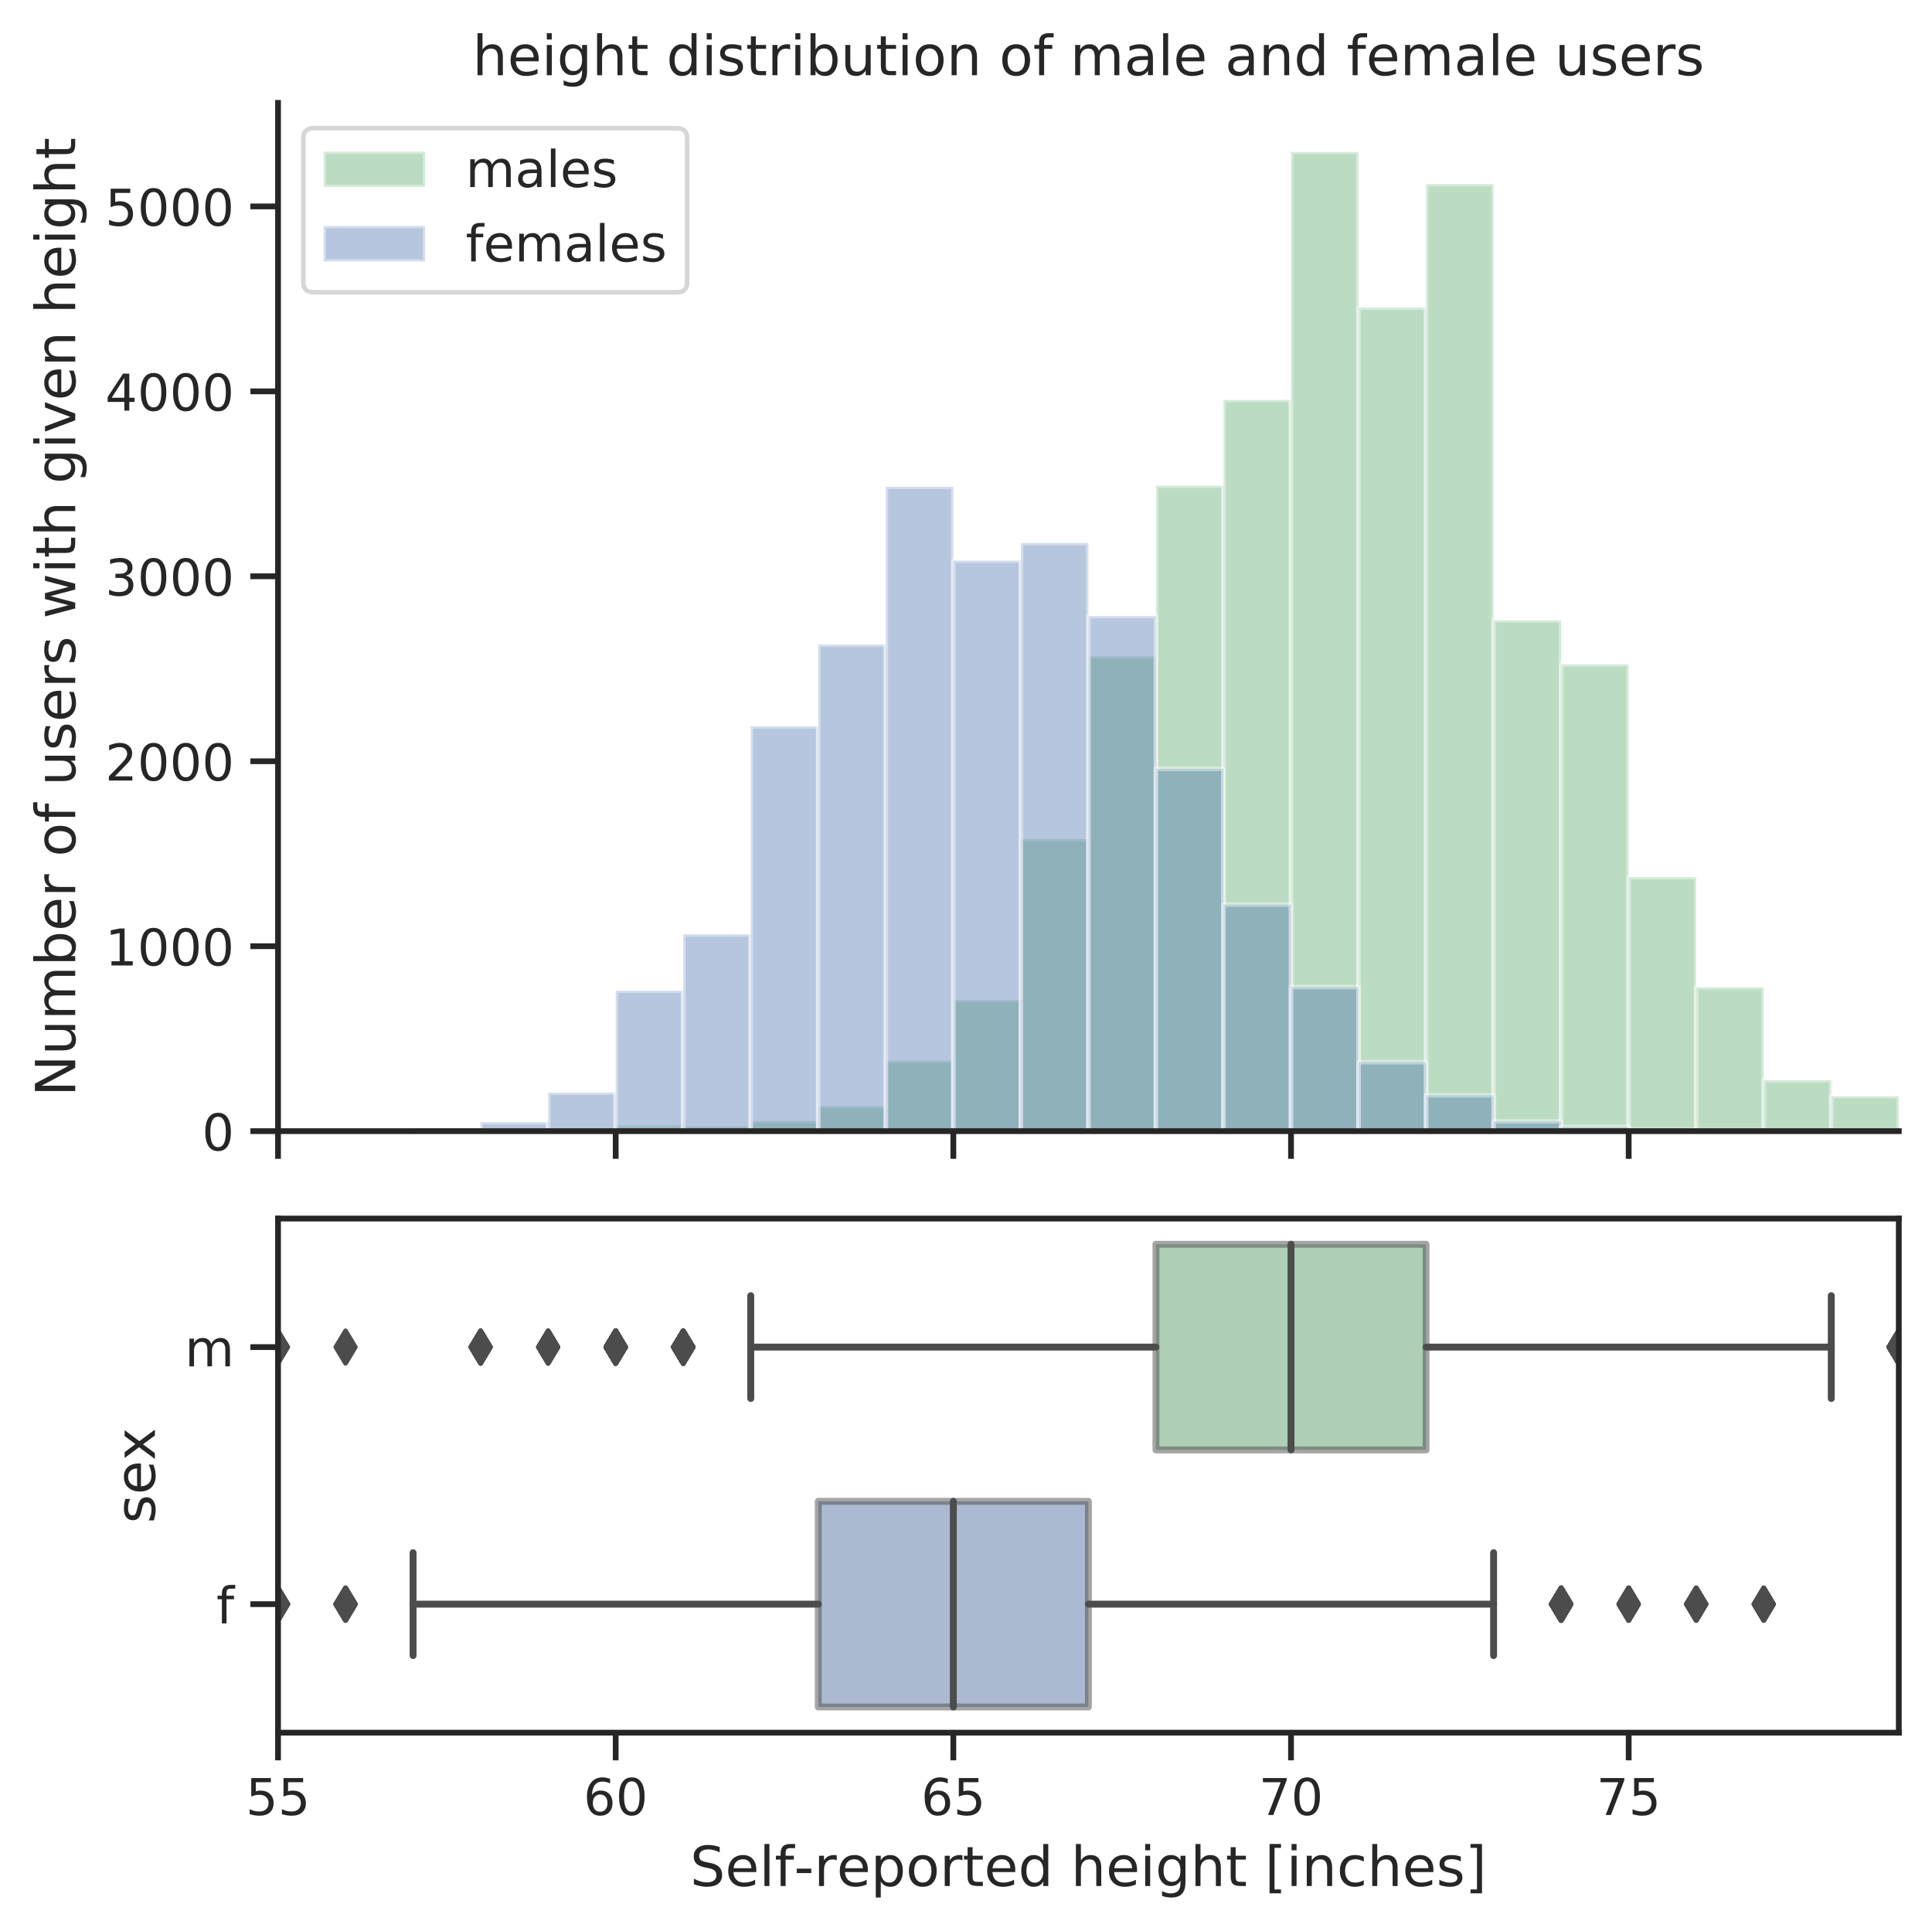 <?xml version="1.0" encoding="utf-8" standalone="no"?>
<!DOCTYPE svg PUBLIC "-//W3C//DTD SVG 1.1//EN"
  "http://www.w3.org/Graphics/SVG/1.1/DTD/svg11.dtd">
<!-- Created with matplotlib (https://matplotlib.org/) -->
<svg height="418.858pt" version="1.1" viewBox="0 0 419.089 418.858" width="419.089pt" xmlns="http://www.w3.org/2000/svg" xmlns:xlink="http://www.w3.org/1999/xlink">
 <defs>
  <style type="text/css">
*{stroke-linecap:butt;stroke-linejoin:round;}
  </style>
 </defs>
 <g id="figure_1">
  <g id="patch_1">
   <path d="M 0 418.858 
L 419.089 418.858 
L 419.089 0 
L 0 0 
z
" style="fill:#ffffff;"/>
  </g>
  <g id="axes_1">
   <g id="patch_2">
    <path d="M 60.309 245.398 
L 411.889 245.398 
L 411.889 22.318 
L 60.309 22.318 
z
" style="fill:#ffffff;"/>
   </g>
   <g id="matplotlib.axis_1">
    <g id="xtick_1">
     <g id="line2d_1">
      <defs>
       <path d="M 0 0 
L 0 6 
" id="ma632c61060" style="stroke:#262626;stroke-width:1.25;"/>
      </defs>
      <g>
       <use style="fill:#262626;stroke:#262626;stroke-width:1.25;" x="60.309" xlink:href="#ma632c61060" y="245.398"/>
      </g>
     </g>
    </g>
    <g id="xtick_2">
     <g id="line2d_2">
      <g>
       <use style="fill:#262626;stroke:#262626;stroke-width:1.25;" x="133.555" xlink:href="#ma632c61060" y="245.398"/>
      </g>
     </g>
    </g>
    <g id="xtick_3">
     <g id="line2d_3">
      <g>
       <use style="fill:#262626;stroke:#262626;stroke-width:1.25;" x="206.8" xlink:href="#ma632c61060" y="245.398"/>
      </g>
     </g>
    </g>
    <g id="xtick_4">
     <g id="line2d_4">
      <g>
       <use style="fill:#262626;stroke:#262626;stroke-width:1.25;" x="280.046" xlink:href="#ma632c61060" y="245.398"/>
      </g>
     </g>
    </g>
    <g id="xtick_5">
     <g id="line2d_5">
      <g>
       <use style="fill:#262626;stroke:#262626;stroke-width:1.25;" x="353.292" xlink:href="#ma632c61060" y="245.398"/>
      </g>
     </g>
    </g>
   </g>
   <g id="matplotlib.axis_2">
    <g id="ytick_1">
     <g id="line2d_6">
      <defs>
       <path d="M 0 0 
L -6 0 
" id="mcac08e935f" style="stroke:#262626;stroke-width:1.25;"/>
      </defs>
      <g>
       <use style="fill:#262626;stroke:#262626;stroke-width:1.25;" x="60.309" xlink:href="#mcac08e935f" y="245.398"/>
      </g>
     </g>
     <g id="text_1">
      <!-- 0 -->
      <defs>
       <path d="M 31.781 66.406 
Q 24.172 66.406 20.328 58.906 
Q 16.5 51.422 16.5 36.375 
Q 16.5 21.391 20.328 13.891 
Q 24.172 6.391 31.781 6.391 
Q 39.453 6.391 43.281 13.891 
Q 47.125 21.391 47.125 36.375 
Q 47.125 51.422 43.281 58.906 
Q 39.453 66.406 31.781 66.406 
z
M 31.781 74.219 
Q 44.047 74.219 50.516 64.516 
Q 56.984 54.828 56.984 36.375 
Q 56.984 17.969 50.516 8.266 
Q 44.047 -1.422 31.781 -1.422 
Q 19.531 -1.422 13.062 8.266 
Q 6.594 17.969 6.594 36.375 
Q 6.594 54.828 13.062 64.516 
Q 19.531 74.219 31.781 74.219 
z
" id="DejaVuSans-48"/>
      </defs>
      <g style="fill:#262626;" transform="translate(43.81 249.577)scale(0.11 -0.11)">
       <use xlink:href="#DejaVuSans-48"/>
      </g>
     </g>
    </g>
    <g id="ytick_2">
     <g id="line2d_7">
      <g>
       <use style="fill:#262626;stroke:#262626;stroke-width:1.25;" x="60.309" xlink:href="#mcac08e935f" y="205.274"/>
      </g>
     </g>
     <g id="text_2">
      <!-- 1000 -->
      <defs>
       <path d="M 12.406 8.297 
L 28.516 8.297 
L 28.516 63.922 
L 10.984 60.406 
L 10.984 69.391 
L 28.422 72.906 
L 38.281 72.906 
L 38.281 8.297 
L 54.391 8.297 
L 54.391 0 
L 12.406 0 
z
" id="DejaVuSans-49"/>
      </defs>
      <g style="fill:#262626;" transform="translate(22.814 209.453)scale(0.11 -0.11)">
       <use xlink:href="#DejaVuSans-49"/>
       <use x="63.623" xlink:href="#DejaVuSans-48"/>
       <use x="127.246" xlink:href="#DejaVuSans-48"/>
       <use x="190.869" xlink:href="#DejaVuSans-48"/>
      </g>
     </g>
    </g>
    <g id="ytick_3">
     <g id="line2d_8">
      <g>
       <use style="fill:#262626;stroke:#262626;stroke-width:1.25;" x="60.309" xlink:href="#mcac08e935f" y="165.15"/>
      </g>
     </g>
     <g id="text_3">
      <!-- 2000 -->
      <defs>
       <path d="M 19.188 8.297 
L 53.609 8.297 
L 53.609 0 
L 7.328 0 
L 7.328 8.297 
Q 12.938 14.109 22.625 23.891 
Q 32.328 33.688 34.812 36.531 
Q 39.547 41.844 41.422 45.531 
Q 43.312 49.219 43.312 52.781 
Q 43.312 58.594 39.234 62.25 
Q 35.156 65.922 28.609 65.922 
Q 23.969 65.922 18.812 64.312 
Q 13.672 62.703 7.812 59.422 
L 7.812 69.391 
Q 13.766 71.781 18.938 73 
Q 24.125 74.219 28.422 74.219 
Q 39.75 74.219 46.484 68.547 
Q 53.219 62.891 53.219 53.422 
Q 53.219 48.922 51.531 44.891 
Q 49.859 40.875 45.406 35.406 
Q 44.188 33.984 37.641 27.219 
Q 31.109 20.453 19.188 8.297 
z
" id="DejaVuSans-50"/>
      </defs>
      <g style="fill:#262626;" transform="translate(22.814 169.329)scale(0.11 -0.11)">
       <use xlink:href="#DejaVuSans-50"/>
       <use x="63.623" xlink:href="#DejaVuSans-48"/>
       <use x="127.246" xlink:href="#DejaVuSans-48"/>
       <use x="190.869" xlink:href="#DejaVuSans-48"/>
      </g>
     </g>
    </g>
    <g id="ytick_4">
     <g id="line2d_9">
      <g>
       <use style="fill:#262626;stroke:#262626;stroke-width:1.25;" x="60.309" xlink:href="#mcac08e935f" y="125.026"/>
      </g>
     </g>
     <g id="text_4">
      <!-- 3000 -->
      <defs>
       <path d="M 40.578 39.312 
Q 47.656 37.797 51.625 33 
Q 55.609 28.219 55.609 21.188 
Q 55.609 10.406 48.188 4.484 
Q 40.766 -1.422 27.094 -1.422 
Q 22.516 -1.422 17.656 -0.516 
Q 12.797 0.391 7.625 2.203 
L 7.625 11.719 
Q 11.719 9.328 16.594 8.109 
Q 21.484 6.891 26.812 6.891 
Q 36.078 6.891 40.938 10.547 
Q 45.797 14.203 45.797 21.188 
Q 45.797 27.641 41.281 31.266 
Q 36.766 34.906 28.719 34.906 
L 20.219 34.906 
L 20.219 43.016 
L 29.109 43.016 
Q 36.375 43.016 40.234 45.922 
Q 44.094 48.828 44.094 54.297 
Q 44.094 59.906 40.109 62.906 
Q 36.141 65.922 28.719 65.922 
Q 24.656 65.922 20.016 65.031 
Q 15.375 64.156 9.812 62.312 
L 9.812 71.094 
Q 15.438 72.656 20.344 73.438 
Q 25.25 74.219 29.594 74.219 
Q 40.828 74.219 47.359 69.109 
Q 53.906 64.016 53.906 55.328 
Q 53.906 49.266 50.438 45.094 
Q 46.969 40.922 40.578 39.312 
z
" id="DejaVuSans-51"/>
      </defs>
      <g style="fill:#262626;" transform="translate(22.814 129.205)scale(0.11 -0.11)">
       <use xlink:href="#DejaVuSans-51"/>
       <use x="63.623" xlink:href="#DejaVuSans-48"/>
       <use x="127.246" xlink:href="#DejaVuSans-48"/>
       <use x="190.869" xlink:href="#DejaVuSans-48"/>
      </g>
     </g>
    </g>
    <g id="ytick_5">
     <g id="line2d_10">
      <g>
       <use style="fill:#262626;stroke:#262626;stroke-width:1.25;" x="60.309" xlink:href="#mcac08e935f" y="84.902"/>
      </g>
     </g>
     <g id="text_5">
      <!-- 4000 -->
      <defs>
       <path d="M 37.797 64.312 
L 12.891 25.391 
L 37.797 25.391 
z
M 35.203 72.906 
L 47.609 72.906 
L 47.609 25.391 
L 58.016 25.391 
L 58.016 17.188 
L 47.609 17.188 
L 47.609 0 
L 37.797 0 
L 37.797 17.188 
L 4.891 17.188 
L 4.891 26.703 
z
" id="DejaVuSans-52"/>
      </defs>
      <g style="fill:#262626;" transform="translate(22.814 89.081)scale(0.11 -0.11)">
       <use xlink:href="#DejaVuSans-52"/>
       <use x="63.623" xlink:href="#DejaVuSans-48"/>
       <use x="127.246" xlink:href="#DejaVuSans-48"/>
       <use x="190.869" xlink:href="#DejaVuSans-48"/>
      </g>
     </g>
    </g>
    <g id="ytick_6">
     <g id="line2d_11">
      <g>
       <use style="fill:#262626;stroke:#262626;stroke-width:1.25;" x="60.309" xlink:href="#mcac08e935f" y="44.778"/>
      </g>
     </g>
     <g id="text_6">
      <!-- 5000 -->
      <defs>
       <path d="M 10.797 72.906 
L 49.516 72.906 
L 49.516 64.594 
L 19.828 64.594 
L 19.828 46.734 
Q 21.969 47.469 24.109 47.828 
Q 26.266 48.188 28.422 48.188 
Q 40.625 48.188 47.75 41.5 
Q 54.891 34.812 54.891 23.391 
Q 54.891 11.625 47.562 5.094 
Q 40.234 -1.422 26.906 -1.422 
Q 22.312 -1.422 17.547 -0.641 
Q 12.797 0.141 7.719 1.703 
L 7.719 11.625 
Q 12.109 9.234 16.797 8.062 
Q 21.484 6.891 26.703 6.891 
Q 35.156 6.891 40.078 11.328 
Q 45.016 15.766 45.016 23.391 
Q 45.016 31 40.078 35.438 
Q 35.156 39.891 26.703 39.891 
Q 22.75 39.891 18.812 39.016 
Q 14.891 38.141 10.797 36.281 
z
" id="DejaVuSans-53"/>
      </defs>
      <g style="fill:#262626;" transform="translate(22.814 48.957)scale(0.11 -0.11)">
       <use xlink:href="#DejaVuSans-53"/>
       <use x="63.623" xlink:href="#DejaVuSans-48"/>
       <use x="127.246" xlink:href="#DejaVuSans-48"/>
       <use x="190.869" xlink:href="#DejaVuSans-48"/>
      </g>
     </g>
    </g>
    <g id="text_7">
     <!-- Number of users with given height -->
     <defs>
      <path d="M 9.812 72.906 
L 23.094 72.906 
L 55.422 11.922 
L 55.422 72.906 
L 64.984 72.906 
L 64.984 0 
L 51.703 0 
L 19.391 60.984 
L 19.391 0 
L 9.812 0 
z
" id="DejaVuSans-78"/>
      <path d="M 8.5 21.578 
L 8.5 54.688 
L 17.484 54.688 
L 17.484 21.922 
Q 17.484 14.156 20.5 10.266 
Q 23.531 6.391 29.594 6.391 
Q 36.859 6.391 41.078 11.031 
Q 45.312 15.672 45.312 23.688 
L 45.312 54.688 
L 54.297 54.688 
L 54.297 0 
L 45.312 0 
L 45.312 8.406 
Q 42.047 3.422 37.719 1 
Q 33.406 -1.422 27.688 -1.422 
Q 18.266 -1.422 13.375 4.438 
Q 8.5 10.297 8.5 21.578 
z
M 31.109 56 
z
" id="DejaVuSans-117"/>
      <path d="M 52 44.188 
Q 55.375 50.25 60.062 53.125 
Q 64.75 56 71.094 56 
Q 79.641 56 84.281 50.016 
Q 88.922 44.047 88.922 33.016 
L 88.922 0 
L 79.891 0 
L 79.891 32.719 
Q 79.891 40.578 77.094 44.375 
Q 74.312 48.188 68.609 48.188 
Q 61.625 48.188 57.562 43.547 
Q 53.516 38.922 53.516 30.906 
L 53.516 0 
L 44.484 0 
L 44.484 32.719 
Q 44.484 40.625 41.703 44.406 
Q 38.922 48.188 33.109 48.188 
Q 26.219 48.188 22.156 43.531 
Q 18.109 38.875 18.109 30.906 
L 18.109 0 
L 9.078 0 
L 9.078 54.688 
L 18.109 54.688 
L 18.109 46.188 
Q 21.188 51.219 25.484 53.609 
Q 29.781 56 35.688 56 
Q 41.656 56 45.828 52.969 
Q 50 49.953 52 44.188 
z
" id="DejaVuSans-109"/>
      <path d="M 48.688 27.297 
Q 48.688 37.203 44.609 42.844 
Q 40.531 48.484 33.406 48.484 
Q 26.266 48.484 22.188 42.844 
Q 18.109 37.203 18.109 27.297 
Q 18.109 17.391 22.188 11.75 
Q 26.266 6.109 33.406 6.109 
Q 40.531 6.109 44.609 11.75 
Q 48.688 17.391 48.688 27.297 
z
M 18.109 46.391 
Q 20.953 51.266 25.266 53.625 
Q 29.594 56 35.594 56 
Q 45.562 56 51.781 48.094 
Q 58.016 40.188 58.016 27.297 
Q 58.016 14.406 51.781 6.484 
Q 45.562 -1.422 35.594 -1.422 
Q 29.594 -1.422 25.266 0.953 
Q 20.953 3.328 18.109 8.203 
L 18.109 0 
L 9.078 0 
L 9.078 75.984 
L 18.109 75.984 
z
" id="DejaVuSans-98"/>
      <path d="M 56.203 29.594 
L 56.203 25.203 
L 14.891 25.203 
Q 15.484 15.922 20.484 11.062 
Q 25.484 6.203 34.422 6.203 
Q 39.594 6.203 44.453 7.469 
Q 49.312 8.734 54.109 11.281 
L 54.109 2.781 
Q 49.266 0.734 44.188 -0.344 
Q 39.109 -1.422 33.891 -1.422 
Q 20.797 -1.422 13.156 6.188 
Q 5.516 13.812 5.516 26.812 
Q 5.516 40.234 12.766 48.109 
Q 20.016 56 32.328 56 
Q 43.359 56 49.781 48.891 
Q 56.203 41.797 56.203 29.594 
z
M 47.219 32.234 
Q 47.125 39.594 43.094 43.984 
Q 39.062 48.391 32.422 48.391 
Q 24.906 48.391 20.391 44.141 
Q 15.875 39.891 15.188 32.172 
z
" id="DejaVuSans-101"/>
      <path d="M 41.109 46.297 
Q 39.594 47.172 37.812 47.578 
Q 36.031 48 33.891 48 
Q 26.266 48 22.188 43.047 
Q 18.109 38.094 18.109 28.812 
L 18.109 0 
L 9.078 0 
L 9.078 54.688 
L 18.109 54.688 
L 18.109 46.188 
Q 20.953 51.172 25.484 53.578 
Q 30.031 56 36.531 56 
Q 37.453 56 38.578 55.875 
Q 39.703 55.766 41.062 55.516 
z
" id="DejaVuSans-114"/>
      <path id="DejaVuSans-32"/>
      <path d="M 30.609 48.391 
Q 23.391 48.391 19.188 42.75 
Q 14.984 37.109 14.984 27.297 
Q 14.984 17.484 19.156 11.844 
Q 23.344 6.203 30.609 6.203 
Q 37.797 6.203 41.984 11.859 
Q 46.188 17.531 46.188 27.297 
Q 46.188 37.016 41.984 42.703 
Q 37.797 48.391 30.609 48.391 
z
M 30.609 56 
Q 42.328 56 49.016 48.375 
Q 55.719 40.766 55.719 27.297 
Q 55.719 13.875 49.016 6.219 
Q 42.328 -1.422 30.609 -1.422 
Q 18.844 -1.422 12.172 6.219 
Q 5.516 13.875 5.516 27.297 
Q 5.516 40.766 12.172 48.375 
Q 18.844 56 30.609 56 
z
" id="DejaVuSans-111"/>
      <path d="M 37.109 75.984 
L 37.109 68.5 
L 28.516 68.5 
Q 23.688 68.5 21.797 66.547 
Q 19.922 64.594 19.922 59.516 
L 19.922 54.688 
L 34.719 54.688 
L 34.719 47.703 
L 19.922 47.703 
L 19.922 0 
L 10.891 0 
L 10.891 47.703 
L 2.297 47.703 
L 2.297 54.688 
L 10.891 54.688 
L 10.891 58.5 
Q 10.891 67.625 15.141 71.797 
Q 19.391 75.984 28.609 75.984 
z
" id="DejaVuSans-102"/>
      <path d="M 44.281 53.078 
L 44.281 44.578 
Q 40.484 46.531 36.375 47.5 
Q 32.281 48.484 27.875 48.484 
Q 21.188 48.484 17.844 46.438 
Q 14.5 44.391 14.5 40.281 
Q 14.5 37.156 16.891 35.375 
Q 19.281 33.594 26.516 31.984 
L 29.594 31.297 
Q 39.156 29.25 43.188 25.516 
Q 47.219 21.781 47.219 15.094 
Q 47.219 7.469 41.188 3.016 
Q 35.156 -1.422 24.609 -1.422 
Q 20.219 -1.422 15.453 -0.562 
Q 10.688 0.297 5.422 2 
L 5.422 11.281 
Q 10.406 8.688 15.234 7.391 
Q 20.062 6.109 24.812 6.109 
Q 31.156 6.109 34.562 8.281 
Q 37.984 10.453 37.984 14.406 
Q 37.984 18.062 35.516 20.016 
Q 33.062 21.969 24.703 23.781 
L 21.578 24.516 
Q 13.234 26.266 9.516 29.906 
Q 5.812 33.547 5.812 39.891 
Q 5.812 47.609 11.281 51.797 
Q 16.75 56 26.812 56 
Q 31.781 56 36.172 55.266 
Q 40.578 54.547 44.281 53.078 
z
" id="DejaVuSans-115"/>
      <path d="M 4.203 54.688 
L 13.188 54.688 
L 24.422 12.016 
L 35.594 54.688 
L 46.188 54.688 
L 57.422 12.016 
L 68.609 54.688 
L 77.594 54.688 
L 63.281 0 
L 52.688 0 
L 40.922 44.828 
L 29.109 0 
L 18.5 0 
z
" id="DejaVuSans-119"/>
      <path d="M 9.422 54.688 
L 18.406 54.688 
L 18.406 0 
L 9.422 0 
z
M 9.422 75.984 
L 18.406 75.984 
L 18.406 64.594 
L 9.422 64.594 
z
" id="DejaVuSans-105"/>
      <path d="M 18.312 70.219 
L 18.312 54.688 
L 36.812 54.688 
L 36.812 47.703 
L 18.312 47.703 
L 18.312 18.016 
Q 18.312 11.328 20.141 9.422 
Q 21.969 7.516 27.594 7.516 
L 36.812 7.516 
L 36.812 0 
L 27.594 0 
Q 17.188 0 13.234 3.875 
Q 9.281 7.766 9.281 18.016 
L 9.281 47.703 
L 2.688 47.703 
L 2.688 54.688 
L 9.281 54.688 
L 9.281 70.219 
z
" id="DejaVuSans-116"/>
      <path d="M 54.891 33.016 
L 54.891 0 
L 45.906 0 
L 45.906 32.719 
Q 45.906 40.484 42.875 44.328 
Q 39.844 48.188 33.797 48.188 
Q 26.516 48.188 22.312 43.547 
Q 18.109 38.922 18.109 30.906 
L 18.109 0 
L 9.078 0 
L 9.078 75.984 
L 18.109 75.984 
L 18.109 46.188 
Q 21.344 51.125 25.703 53.562 
Q 30.078 56 35.797 56 
Q 45.219 56 50.047 50.172 
Q 54.891 44.344 54.891 33.016 
z
" id="DejaVuSans-104"/>
      <path d="M 45.406 27.984 
Q 45.406 37.75 41.375 43.109 
Q 37.359 48.484 30.078 48.484 
Q 22.859 48.484 18.828 43.109 
Q 14.797 37.75 14.797 27.984 
Q 14.797 18.266 18.828 12.891 
Q 22.859 7.516 30.078 7.516 
Q 37.359 7.516 41.375 12.891 
Q 45.406 18.266 45.406 27.984 
z
M 54.391 6.781 
Q 54.391 -7.172 48.188 -13.984 
Q 42 -20.797 29.203 -20.797 
Q 24.469 -20.797 20.266 -20.094 
Q 16.062 -19.391 12.109 -17.922 
L 12.109 -9.188 
Q 16.062 -11.328 19.922 -12.344 
Q 23.781 -13.375 27.781 -13.375 
Q 36.625 -13.375 41.016 -8.766 
Q 45.406 -4.156 45.406 5.172 
L 45.406 9.625 
Q 42.625 4.781 38.281 2.391 
Q 33.938 0 27.875 0 
Q 17.828 0 11.672 7.656 
Q 5.516 15.328 5.516 27.984 
Q 5.516 40.672 11.672 48.328 
Q 17.828 56 27.875 56 
Q 33.938 56 38.281 53.609 
Q 42.625 51.219 45.406 46.391 
L 45.406 54.688 
L 54.391 54.688 
z
" id="DejaVuSans-103"/>
      <path d="M 2.984 54.688 
L 12.5 54.688 
L 29.594 8.797 
L 46.688 54.688 
L 56.203 54.688 
L 35.688 0 
L 23.484 0 
z
" id="DejaVuSans-118"/>
      <path d="M 54.891 33.016 
L 54.891 0 
L 45.906 0 
L 45.906 32.719 
Q 45.906 40.484 42.875 44.328 
Q 39.844 48.188 33.797 48.188 
Q 26.516 48.188 22.312 43.547 
Q 18.109 38.922 18.109 30.906 
L 18.109 0 
L 9.078 0 
L 9.078 54.688 
L 18.109 54.688 
L 18.109 46.188 
Q 21.344 51.125 25.703 53.562 
Q 30.078 56 35.797 56 
Q 45.219 56 50.047 50.172 
Q 54.891 44.344 54.891 33.016 
z
" id="DejaVuSans-110"/>
     </defs>
     <g style="fill:#262626;" transform="translate(16.318 237.866)rotate(-90)scale(0.12 -0.12)">
      <use xlink:href="#DejaVuSans-78"/>
      <use x="74.805" xlink:href="#DejaVuSans-117"/>
      <use x="138.184" xlink:href="#DejaVuSans-109"/>
      <use x="235.596" xlink:href="#DejaVuSans-98"/>
      <use x="299.072" xlink:href="#DejaVuSans-101"/>
      <use x="360.596" xlink:href="#DejaVuSans-114"/>
      <use x="401.709" xlink:href="#DejaVuSans-32"/>
      <use x="433.496" xlink:href="#DejaVuSans-111"/>
      <use x="494.678" xlink:href="#DejaVuSans-102"/>
      <use x="529.883" xlink:href="#DejaVuSans-32"/>
      <use x="561.67" xlink:href="#DejaVuSans-117"/>
      <use x="625.049" xlink:href="#DejaVuSans-115"/>
      <use x="677.148" xlink:href="#DejaVuSans-101"/>
      <use x="738.672" xlink:href="#DejaVuSans-114"/>
      <use x="779.785" xlink:href="#DejaVuSans-115"/>
      <use x="831.885" xlink:href="#DejaVuSans-32"/>
      <use x="863.672" xlink:href="#DejaVuSans-119"/>
      <use x="945.459" xlink:href="#DejaVuSans-105"/>
      <use x="973.242" xlink:href="#DejaVuSans-116"/>
      <use x="1012.451" xlink:href="#DejaVuSans-104"/>
      <use x="1075.83" xlink:href="#DejaVuSans-32"/>
      <use x="1107.617" xlink:href="#DejaVuSans-103"/>
      <use x="1171.094" xlink:href="#DejaVuSans-105"/>
      <use x="1198.877" xlink:href="#DejaVuSans-118"/>
      <use x="1258.057" xlink:href="#DejaVuSans-101"/>
      <use x="1319.58" xlink:href="#DejaVuSans-110"/>
      <use x="1382.959" xlink:href="#DejaVuSans-32"/>
      <use x="1414.746" xlink:href="#DejaVuSans-104"/>
      <use x="1478.125" xlink:href="#DejaVuSans-101"/>
      <use x="1539.648" xlink:href="#DejaVuSans-105"/>
      <use x="1567.432" xlink:href="#DejaVuSans-103"/>
      <use x="1630.908" xlink:href="#DejaVuSans-104"/>
      <use x="1694.287" xlink:href="#DejaVuSans-116"/>
     </g>
    </g>
   </g>
   <g id="patch_3">
    <path clip-path="url(#p2c63fc6f44)" d="M 60.309 245.398 
L 74.958 245.398 
L 74.958 245.358 
L 60.309 245.358 
z
" style="fill:#55a868;opacity:0.4;stroke:#ffffff;stroke-linejoin:miter;"/>
   </g>
   <g id="patch_4">
    <path clip-path="url(#p2c63fc6f44)" d="M 74.958 245.398 
L 89.607 245.398 
L 89.607 245.358 
L 74.958 245.358 
z
" style="fill:#55a868;opacity:0.4;stroke:#ffffff;stroke-linejoin:miter;"/>
   </g>
   <g id="patch_5">
    <path clip-path="url(#p2c63fc6f44)" d="M 89.607 245.398 
L 104.256 245.398 
L 104.256 245.398 
L 89.607 245.398 
z
" style="fill:#55a868;opacity:0.4;stroke:#ffffff;stroke-linejoin:miter;"/>
   </g>
   <g id="patch_6">
    <path clip-path="url(#p2c63fc6f44)" d="M 104.256 245.398 
L 118.905 245.398 
L 118.905 245.238 
L 104.256 245.238 
z
" style="fill:#55a868;opacity:0.4;stroke:#ffffff;stroke-linejoin:miter;"/>
   </g>
   <g id="patch_7">
    <path clip-path="url(#p2c63fc6f44)" d="M 118.905 245.398 
L 133.555 245.398 
L 133.555 245.278 
L 118.905 245.278 
z
" style="fill:#55a868;opacity:0.4;stroke:#ffffff;stroke-linejoin:miter;"/>
   </g>
   <g id="patch_8">
    <path clip-path="url(#p2c63fc6f44)" d="M 133.555 245.398 
L 148.204 245.398 
L 148.204 244.154 
L 133.555 244.154 
z
" style="fill:#55a868;opacity:0.4;stroke:#ffffff;stroke-linejoin:miter;"/>
   </g>
   <g id="patch_9">
    <path clip-path="url(#p2c63fc6f44)" d="M 148.204 245.398 
L 162.853 245.398 
L 162.853 244.355 
L 148.204 244.355 
z
" style="fill:#55a868;opacity:0.4;stroke:#ffffff;stroke-linejoin:miter;"/>
   </g>
   <g id="patch_10">
    <path clip-path="url(#p2c63fc6f44)" d="M 162.853 245.398 
L 177.502 245.398 
L 177.502 243.191 
L 162.853 243.191 
z
" style="fill:#55a868;opacity:0.4;stroke:#ffffff;stroke-linejoin:miter;"/>
   </g>
   <g id="patch_11">
    <path clip-path="url(#p2c63fc6f44)" d="M 177.502 245.398 
L 192.151 245.398 
L 192.151 239.941 
L 177.502 239.941 
z
" style="fill:#55a868;opacity:0.4;stroke:#ffffff;stroke-linejoin:miter;"/>
   </g>
   <g id="patch_12">
    <path clip-path="url(#p2c63fc6f44)" d="M 192.151 245.398 
L 206.8 245.398 
L 206.8 230.111 
L 192.151 230.111 
z
" style="fill:#55a868;opacity:0.4;stroke:#ffffff;stroke-linejoin:miter;"/>
   </g>
   <g id="patch_13">
    <path clip-path="url(#p2c63fc6f44)" d="M 206.8 245.398 
L 221.45 245.398 
L 221.45 216.95 
L 206.8 216.95 
z
" style="fill:#55a868;opacity:0.4;stroke:#ffffff;stroke-linejoin:miter;"/>
   </g>
   <g id="patch_14">
    <path clip-path="url(#p2c63fc6f44)" d="M 221.45 245.398 
L 236.099 245.398 
L 236.099 182.042 
L 221.45 182.042 
z
" style="fill:#55a868;opacity:0.4;stroke:#ffffff;stroke-linejoin:miter;"/>
   </g>
   <g id="patch_15">
    <path clip-path="url(#p2c63fc6f44)" d="M 236.099 245.398 
L 250.748 245.398 
L 250.748 142.359 
L 236.099 142.359 
z
" style="fill:#55a868;opacity:0.4;stroke:#ffffff;stroke-linejoin:miter;"/>
   </g>
   <g id="patch_16">
    <path clip-path="url(#p2c63fc6f44)" d="M 250.748 245.398 
L 265.397 245.398 
L 265.397 105.365 
L 250.748 105.365 
z
" style="fill:#55a868;opacity:0.4;stroke:#ffffff;stroke-linejoin:miter;"/>
   </g>
   <g id="patch_17">
    <path clip-path="url(#p2c63fc6f44)" d="M 265.397 245.398 
L 280.046 245.398 
L 280.046 86.747 
L 265.397 86.747 
z
" style="fill:#55a868;opacity:0.4;stroke:#ffffff;stroke-linejoin:miter;"/>
   </g>
   <g id="patch_18">
    <path clip-path="url(#p2c63fc6f44)" d="M 280.046 245.398 
L 294.695 245.398 
L 294.695 32.941 
L 280.046 32.941 
z
" style="fill:#55a868;opacity:0.4;stroke:#ffffff;stroke-linejoin:miter;"/>
   </g>
   <g id="patch_19">
    <path clip-path="url(#p2c63fc6f44)" d="M 294.695 245.398 
L 309.345 245.398 
L 309.345 66.725 
L 294.695 66.725 
z
" style="fill:#55a868;opacity:0.4;stroke:#ffffff;stroke-linejoin:miter;"/>
   </g>
   <g id="patch_20">
    <path clip-path="url(#p2c63fc6f44)" d="M 309.345 245.398 
L 323.994 245.398 
L 323.994 39.923 
L 309.345 39.923 
z
" style="fill:#55a868;opacity:0.4;stroke:#ffffff;stroke-linejoin:miter;"/>
   </g>
   <g id="patch_21">
    <path clip-path="url(#p2c63fc6f44)" d="M 323.994 245.398 
L 338.643 245.398 
L 338.643 134.575 
L 323.994 134.575 
z
" style="fill:#55a868;opacity:0.4;stroke:#ffffff;stroke-linejoin:miter;"/>
   </g>
   <g id="patch_22">
    <path clip-path="url(#p2c63fc6f44)" d="M 338.643 245.398 
L 353.292 245.398 
L 353.292 144.125 
L 338.643 144.125 
z
" style="fill:#55a868;opacity:0.4;stroke:#ffffff;stroke-linejoin:miter;"/>
   </g>
   <g id="patch_23">
    <path clip-path="url(#p2c63fc6f44)" d="M 353.292 245.398 
L 367.941 245.398 
L 367.941 190.268 
L 353.292 190.268 
z
" style="fill:#55a868;opacity:0.4;stroke:#ffffff;stroke-linejoin:miter;"/>
   </g>
   <g id="patch_24">
    <path clip-path="url(#p2c63fc6f44)" d="M 367.941 245.398 
L 382.59 245.398 
L 382.59 214.182 
L 367.941 214.182 
z
" style="fill:#55a868;opacity:0.4;stroke:#ffffff;stroke-linejoin:miter;"/>
   </g>
   <g id="patch_25">
    <path clip-path="url(#p2c63fc6f44)" d="M 382.59 245.398 
L 397.24 245.398 
L 397.24 234.324 
L 382.59 234.324 
z
" style="fill:#55a868;opacity:0.4;stroke:#ffffff;stroke-linejoin:miter;"/>
   </g>
   <g id="patch_26">
    <path clip-path="url(#p2c63fc6f44)" d="M 397.24 245.398 
L 411.889 245.398 
L 411.889 237.815 
L 397.24 237.815 
z
" style="fill:#55a868;opacity:0.4;stroke:#ffffff;stroke-linejoin:miter;"/>
   </g>
   <g id="patch_27">
    <path clip-path="url(#p2c63fc6f44)" d="M 60.309 245.398 
L 74.958 245.398 
L 74.958 245.198 
L 60.309 245.198 
z
" style="fill:#4c72b0;opacity:0.4;stroke:#ffffff;stroke-linejoin:miter;"/>
   </g>
   <g id="patch_28">
    <path clip-path="url(#p2c63fc6f44)" d="M 74.958 245.398 
L 89.607 245.398 
L 89.607 245.117 
L 74.958 245.117 
z
" style="fill:#4c72b0;opacity:0.4;stroke:#ffffff;stroke-linejoin:miter;"/>
   </g>
   <g id="patch_29">
    <path clip-path="url(#p2c63fc6f44)" d="M 89.607 245.398 
L 104.256 245.398 
L 104.256 244.716 
L 89.607 244.716 
z
" style="fill:#4c72b0;opacity:0.4;stroke:#ffffff;stroke-linejoin:miter;"/>
   </g>
   <g id="patch_30">
    <path clip-path="url(#p2c63fc6f44)" d="M 104.256 245.398 
L 118.905 245.398 
L 118.905 243.432 
L 104.256 243.432 
z
" style="fill:#4c72b0;opacity:0.4;stroke:#ffffff;stroke-linejoin:miter;"/>
   </g>
   <g id="patch_31">
    <path clip-path="url(#p2c63fc6f44)" d="M 118.905 245.398 
L 133.555 245.398 
L 133.555 237.012 
L 118.905 237.012 
z
" style="fill:#4c72b0;opacity:0.4;stroke:#ffffff;stroke-linejoin:miter;"/>
   </g>
   <g id="patch_32">
    <path clip-path="url(#p2c63fc6f44)" d="M 133.555 245.398 
L 148.204 245.398 
L 148.204 214.904 
L 133.555 214.904 
z
" style="fill:#4c72b0;opacity:0.4;stroke:#ffffff;stroke-linejoin:miter;"/>
   </g>
   <g id="patch_33">
    <path clip-path="url(#p2c63fc6f44)" d="M 148.204 245.398 
L 162.853 245.398 
L 162.853 202.706 
L 148.204 202.706 
z
" style="fill:#4c72b0;opacity:0.4;stroke:#ffffff;stroke-linejoin:miter;"/>
   </g>
   <g id="patch_34">
    <path clip-path="url(#p2c63fc6f44)" d="M 162.853 245.398 
L 177.502 245.398 
L 177.502 157.566 
L 162.853 157.566 
z
" style="fill:#4c72b0;opacity:0.4;stroke:#ffffff;stroke-linejoin:miter;"/>
   </g>
   <g id="patch_35">
    <path clip-path="url(#p2c63fc6f44)" d="M 177.502 245.398 
L 192.151 245.398 
L 192.151 139.832 
L 177.502 139.832 
z
" style="fill:#4c72b0;opacity:0.4;stroke:#ffffff;stroke-linejoin:miter;"/>
   </g>
   <g id="patch_36">
    <path clip-path="url(#p2c63fc6f44)" d="M 192.151 245.398 
L 206.8 245.398 
L 206.8 105.606 
L 192.151 105.606 
z
" style="fill:#4c72b0;opacity:0.4;stroke:#ffffff;stroke-linejoin:miter;"/>
   </g>
   <g id="patch_37">
    <path clip-path="url(#p2c63fc6f44)" d="M 206.8 245.398 
L 221.45 245.398 
L 221.45 121.615 
L 206.8 121.615 
z
" style="fill:#4c72b0;opacity:0.4;stroke:#ffffff;stroke-linejoin:miter;"/>
   </g>
   <g id="patch_38">
    <path clip-path="url(#p2c63fc6f44)" d="M 221.45 245.398 
L 236.099 245.398 
L 236.099 117.803 
L 221.45 117.803 
z
" style="fill:#4c72b0;opacity:0.4;stroke:#ffffff;stroke-linejoin:miter;"/>
   </g>
   <g id="patch_39">
    <path clip-path="url(#p2c63fc6f44)" d="M 236.099 245.398 
L 250.748 245.398 
L 250.748 133.652 
L 236.099 133.652 
z
" style="fill:#4c72b0;opacity:0.4;stroke:#ffffff;stroke-linejoin:miter;"/>
   </g>
   <g id="patch_40">
    <path clip-path="url(#p2c63fc6f44)" d="M 250.748 245.398 
L 265.397 245.398 
L 265.397 166.795 
L 250.748 166.795 
z
" style="fill:#4c72b0;opacity:0.4;stroke:#ffffff;stroke-linejoin:miter;"/>
   </g>
   <g id="patch_41">
    <path clip-path="url(#p2c63fc6f44)" d="M 265.397 245.398 
L 280.046 245.398 
L 280.046 196.246 
L 265.397 196.246 
z
" style="fill:#4c72b0;opacity:0.4;stroke:#ffffff;stroke-linejoin:miter;"/>
   </g>
   <g id="patch_42">
    <path clip-path="url(#p2c63fc6f44)" d="M 280.046 245.398 
L 294.695 245.398 
L 294.695 214.141 
L 280.046 214.141 
z
" style="fill:#4c72b0;opacity:0.4;stroke:#ffffff;stroke-linejoin:miter;"/>
   </g>
   <g id="patch_43">
    <path clip-path="url(#p2c63fc6f44)" d="M 294.695 245.398 
L 309.345 245.398 
L 309.345 230.432 
L 294.695 230.432 
z
" style="fill:#4c72b0;opacity:0.4;stroke:#ffffff;stroke-linejoin:miter;"/>
   </g>
   <g id="patch_44">
    <path clip-path="url(#p2c63fc6f44)" d="M 309.345 245.398 
L 323.994 245.398 
L 323.994 237.614 
L 309.345 237.614 
z
" style="fill:#4c72b0;opacity:0.4;stroke:#ffffff;stroke-linejoin:miter;"/>
   </g>
   <g id="patch_45">
    <path clip-path="url(#p2c63fc6f44)" d="M 323.994 245.398 
L 338.643 245.398 
L 338.643 243.272 
L 323.994 243.272 
z
" style="fill:#4c72b0;opacity:0.4;stroke:#ffffff;stroke-linejoin:miter;"/>
   </g>
   <g id="patch_46">
    <path clip-path="url(#p2c63fc6f44)" d="M 338.643 245.398 
L 353.292 245.398 
L 353.292 244.475 
L 338.643 244.475 
z
" style="fill:#4c72b0;opacity:0.4;stroke:#ffffff;stroke-linejoin:miter;"/>
   </g>
   <g id="patch_47">
    <path clip-path="url(#p2c63fc6f44)" d="M 353.292 245.398 
L 367.941 245.398 
L 367.941 245.077 
L 353.292 245.077 
z
" style="fill:#4c72b0;opacity:0.4;stroke:#ffffff;stroke-linejoin:miter;"/>
   </g>
   <g id="patch_48">
    <path clip-path="url(#p2c63fc6f44)" d="M 367.941 245.398 
L 382.59 245.398 
L 382.59 245.198 
L 367.941 245.198 
z
" style="fill:#4c72b0;opacity:0.4;stroke:#ffffff;stroke-linejoin:miter;"/>
   </g>
   <g id="patch_49">
    <path clip-path="url(#p2c63fc6f44)" d="M 382.59 245.398 
L 397.24 245.398 
L 397.24 245.238 
L 382.59 245.238 
z
" style="fill:#4c72b0;opacity:0.4;stroke:#ffffff;stroke-linejoin:miter;"/>
   </g>
   <g id="patch_50">
    <path clip-path="url(#p2c63fc6f44)" d="M 397.24 245.398 
L 411.889 245.398 
L 411.889 245.398 
L 397.24 245.398 
z
" style="fill:#4c72b0;opacity:0.4;stroke:#ffffff;stroke-linejoin:miter;"/>
   </g>
   <g id="patch_51">
    <path d="M 60.309 245.398 
L 60.309 22.318 
" style="fill:none;stroke:#262626;stroke-linecap:square;stroke-linejoin:miter;stroke-width:1.25;"/>
   </g>
   <g id="patch_52">
    <path d="M 60.309 245.398 
L 411.889 245.398 
" style="fill:none;stroke:#262626;stroke-linecap:square;stroke-linejoin:miter;stroke-width:1.25;"/>
   </g>
   <g id="text_8">
    <!-- height distribution of male and female users -->
    <defs>
     <path d="M 45.406 46.391 
L 45.406 75.984 
L 54.391 75.984 
L 54.391 0 
L 45.406 0 
L 45.406 8.203 
Q 42.578 3.328 38.25 0.953 
Q 33.938 -1.422 27.875 -1.422 
Q 17.969 -1.422 11.734 6.484 
Q 5.516 14.406 5.516 27.297 
Q 5.516 40.188 11.734 48.094 
Q 17.969 56 27.875 56 
Q 33.938 56 38.25 53.625 
Q 42.578 51.266 45.406 46.391 
z
M 14.797 27.297 
Q 14.797 17.391 18.875 11.75 
Q 22.953 6.109 30.078 6.109 
Q 37.203 6.109 41.297 11.75 
Q 45.406 17.391 45.406 27.297 
Q 45.406 37.203 41.297 42.844 
Q 37.203 48.484 30.078 48.484 
Q 22.953 48.484 18.875 42.844 
Q 14.797 37.203 14.797 27.297 
z
" id="DejaVuSans-100"/>
     <path d="M 34.281 27.484 
Q 23.391 27.484 19.188 25 
Q 14.984 22.516 14.984 16.5 
Q 14.984 11.719 18.141 8.906 
Q 21.297 6.109 26.703 6.109 
Q 34.188 6.109 38.703 11.406 
Q 43.219 16.703 43.219 25.484 
L 43.219 27.484 
z
M 52.203 31.203 
L 52.203 0 
L 43.219 0 
L 43.219 8.297 
Q 40.141 3.328 35.547 0.953 
Q 30.953 -1.422 24.312 -1.422 
Q 15.922 -1.422 10.953 3.297 
Q 6 8.016 6 15.922 
Q 6 25.141 12.172 29.828 
Q 18.359 34.516 30.609 34.516 
L 43.219 34.516 
L 43.219 35.406 
Q 43.219 41.609 39.141 45 
Q 35.062 48.391 27.688 48.391 
Q 23 48.391 18.547 47.266 
Q 14.109 46.141 10.016 43.891 
L 10.016 52.203 
Q 14.938 54.109 19.578 55.047 
Q 24.219 56 28.609 56 
Q 40.484 56 46.344 49.844 
Q 52.203 43.703 52.203 31.203 
z
" id="DejaVuSans-97"/>
     <path d="M 9.422 75.984 
L 18.406 75.984 
L 18.406 0 
L 9.422 0 
z
" id="DejaVuSans-108"/>
    </defs>
    <g style="fill:#262626;" transform="translate(102.493 16.318)scale(0.12 -0.12)">
     <use xlink:href="#DejaVuSans-104"/>
     <use x="63.379" xlink:href="#DejaVuSans-101"/>
     <use x="124.902" xlink:href="#DejaVuSans-105"/>
     <use x="152.686" xlink:href="#DejaVuSans-103"/>
     <use x="216.162" xlink:href="#DejaVuSans-104"/>
     <use x="279.541" xlink:href="#DejaVuSans-116"/>
     <use x="318.75" xlink:href="#DejaVuSans-32"/>
     <use x="350.537" xlink:href="#DejaVuSans-100"/>
     <use x="414.014" xlink:href="#DejaVuSans-105"/>
     <use x="441.797" xlink:href="#DejaVuSans-115"/>
     <use x="493.896" xlink:href="#DejaVuSans-116"/>
     <use x="533.105" xlink:href="#DejaVuSans-114"/>
     <use x="574.219" xlink:href="#DejaVuSans-105"/>
     <use x="602.002" xlink:href="#DejaVuSans-98"/>
     <use x="665.479" xlink:href="#DejaVuSans-117"/>
     <use x="728.857" xlink:href="#DejaVuSans-116"/>
     <use x="768.066" xlink:href="#DejaVuSans-105"/>
     <use x="795.85" xlink:href="#DejaVuSans-111"/>
     <use x="857.031" xlink:href="#DejaVuSans-110"/>
     <use x="920.41" xlink:href="#DejaVuSans-32"/>
     <use x="952.197" xlink:href="#DejaVuSans-111"/>
     <use x="1013.379" xlink:href="#DejaVuSans-102"/>
     <use x="1048.584" xlink:href="#DejaVuSans-32"/>
     <use x="1080.371" xlink:href="#DejaVuSans-109"/>
     <use x="1177.783" xlink:href="#DejaVuSans-97"/>
     <use x="1239.062" xlink:href="#DejaVuSans-108"/>
     <use x="1266.846" xlink:href="#DejaVuSans-101"/>
     <use x="1328.369" xlink:href="#DejaVuSans-32"/>
     <use x="1360.156" xlink:href="#DejaVuSans-97"/>
     <use x="1421.436" xlink:href="#DejaVuSans-110"/>
     <use x="1484.814" xlink:href="#DejaVuSans-100"/>
     <use x="1548.291" xlink:href="#DejaVuSans-32"/>
     <use x="1580.078" xlink:href="#DejaVuSans-102"/>
     <use x="1615.283" xlink:href="#DejaVuSans-101"/>
     <use x="1676.807" xlink:href="#DejaVuSans-109"/>
     <use x="1774.219" xlink:href="#DejaVuSans-97"/>
     <use x="1835.498" xlink:href="#DejaVuSans-108"/>
     <use x="1863.281" xlink:href="#DejaVuSans-101"/>
     <use x="1924.805" xlink:href="#DejaVuSans-32"/>
     <use x="1956.592" xlink:href="#DejaVuSans-117"/>
     <use x="2019.971" xlink:href="#DejaVuSans-115"/>
     <use x="2072.07" xlink:href="#DejaVuSans-101"/>
     <use x="2133.594" xlink:href="#DejaVuSans-114"/>
     <use x="2174.707" xlink:href="#DejaVuSans-115"/>
    </g>
   </g>
   <g id="legend_1">
    <g id="patch_53">
     <path d="M 68.009 63.41 
L 146.86 63.41 
Q 149.06 63.41 149.06 61.21 
L 149.06 30.018 
Q 149.06 27.818 146.86 27.818 
L 68.009 27.818 
Q 65.809 27.818 65.809 30.018 
L 65.809 61.21 
Q 65.809 63.41 68.009 63.41 
z
" style="fill:#ffffff;opacity:0.8;stroke:#cccccc;stroke-linejoin:miter;"/>
    </g>
    <g id="patch_54">
     <path d="M 70.209 40.576 
L 92.209 40.576 
L 92.209 32.876 
L 70.209 32.876 
z
" style="fill:#55a868;opacity:0.4;stroke:#ffffff;stroke-linejoin:miter;"/>
    </g>
    <g id="text_9">
     <!-- males -->
     <g style="fill:#262626;" transform="translate(101.009 40.576)scale(0.11 -0.11)">
      <use xlink:href="#DejaVuSans-109"/>
      <use x="97.412" xlink:href="#DejaVuSans-97"/>
      <use x="158.691" xlink:href="#DejaVuSans-108"/>
      <use x="186.475" xlink:href="#DejaVuSans-101"/>
      <use x="247.998" xlink:href="#DejaVuSans-115"/>
     </g>
    </g>
    <g id="patch_55">
     <path d="M 70.209 56.722 
L 92.209 56.722 
L 92.209 49.022 
L 70.209 49.022 
z
" style="fill:#4c72b0;opacity:0.4;stroke:#ffffff;stroke-linejoin:miter;"/>
    </g>
    <g id="text_10">
     <!-- females -->
     <g style="fill:#262626;" transform="translate(101.009 56.722)scale(0.11 -0.11)">
      <use xlink:href="#DejaVuSans-102"/>
      <use x="35.205" xlink:href="#DejaVuSans-101"/>
      <use x="96.729" xlink:href="#DejaVuSans-109"/>
      <use x="194.141" xlink:href="#DejaVuSans-97"/>
      <use x="255.42" xlink:href="#DejaVuSans-108"/>
      <use x="283.203" xlink:href="#DejaVuSans-101"/>
      <use x="344.727" xlink:href="#DejaVuSans-115"/>
     </g>
    </g>
   </g>
  </g>
  <g id="axes_2">
   <g id="patch_56">
    <path d="M 60.309 375.898 
L 411.889 375.898 
L 411.889 264.358 
L 60.309 264.358 
z
" style="fill:#ffffff;"/>
   </g>
   <g id="matplotlib.axis_3">
    <g id="xtick_6">
     <g id="line2d_12">
      <g>
       <use style="fill:#262626;stroke:#262626;stroke-width:1.25;" x="60.309" xlink:href="#ma632c61060" y="375.898"/>
      </g>
     </g>
     <g id="text_11">
      <!-- 55 -->
      <g style="fill:#262626;" transform="translate(53.31 393.756)scale(0.11 -0.11)">
       <use xlink:href="#DejaVuSans-53"/>
       <use x="63.623" xlink:href="#DejaVuSans-53"/>
      </g>
     </g>
    </g>
    <g id="xtick_7">
     <g id="line2d_13">
      <g>
       <use style="fill:#262626;stroke:#262626;stroke-width:1.25;" x="133.555" xlink:href="#ma632c61060" y="375.898"/>
      </g>
     </g>
     <g id="text_12">
      <!-- 60 -->
      <defs>
       <path d="M 33.016 40.375 
Q 26.375 40.375 22.484 35.828 
Q 18.609 31.297 18.609 23.391 
Q 18.609 15.531 22.484 10.953 
Q 26.375 6.391 33.016 6.391 
Q 39.656 6.391 43.531 10.953 
Q 47.406 15.531 47.406 23.391 
Q 47.406 31.297 43.531 35.828 
Q 39.656 40.375 33.016 40.375 
z
M 52.594 71.297 
L 52.594 62.312 
Q 48.875 64.062 45.094 64.984 
Q 41.312 65.922 37.594 65.922 
Q 27.828 65.922 22.672 59.328 
Q 17.531 52.734 16.797 39.406 
Q 19.672 43.656 24.016 45.922 
Q 28.375 48.188 33.594 48.188 
Q 44.578 48.188 50.953 41.516 
Q 57.328 34.859 57.328 23.391 
Q 57.328 12.156 50.688 5.359 
Q 44.047 -1.422 33.016 -1.422 
Q 20.359 -1.422 13.672 8.266 
Q 6.984 17.969 6.984 36.375 
Q 6.984 53.656 15.188 63.938 
Q 23.391 74.219 37.203 74.219 
Q 40.922 74.219 44.703 73.484 
Q 48.484 72.75 52.594 71.297 
z
" id="DejaVuSans-54"/>
      </defs>
      <g style="fill:#262626;" transform="translate(126.556 393.756)scale(0.11 -0.11)">
       <use xlink:href="#DejaVuSans-54"/>
       <use x="63.623" xlink:href="#DejaVuSans-48"/>
      </g>
     </g>
    </g>
    <g id="xtick_8">
     <g id="line2d_14">
      <g>
       <use style="fill:#262626;stroke:#262626;stroke-width:1.25;" x="206.8" xlink:href="#ma632c61060" y="375.898"/>
      </g>
     </g>
     <g id="text_13">
      <!-- 65 -->
      <g style="fill:#262626;" transform="translate(199.802 393.756)scale(0.11 -0.11)">
       <use xlink:href="#DejaVuSans-54"/>
       <use x="63.623" xlink:href="#DejaVuSans-53"/>
      </g>
     </g>
    </g>
    <g id="xtick_9">
     <g id="line2d_15">
      <g>
       <use style="fill:#262626;stroke:#262626;stroke-width:1.25;" x="280.046" xlink:href="#ma632c61060" y="375.898"/>
      </g>
     </g>
     <g id="text_14">
      <!-- 70 -->
      <defs>
       <path d="M 8.203 72.906 
L 55.078 72.906 
L 55.078 68.703 
L 28.609 0 
L 18.312 0 
L 43.219 64.594 
L 8.203 64.594 
z
" id="DejaVuSans-55"/>
      </defs>
      <g style="fill:#262626;" transform="translate(273.048 393.756)scale(0.11 -0.11)">
       <use xlink:href="#DejaVuSans-55"/>
       <use x="63.623" xlink:href="#DejaVuSans-48"/>
      </g>
     </g>
    </g>
    <g id="xtick_10">
     <g id="line2d_16">
      <g>
       <use style="fill:#262626;stroke:#262626;stroke-width:1.25;" x="353.292" xlink:href="#ma632c61060" y="375.898"/>
      </g>
     </g>
     <g id="text_15">
      <!-- 75 -->
      <g style="fill:#262626;" transform="translate(346.293 393.756)scale(0.11 -0.11)">
       <use xlink:href="#DejaVuSans-55"/>
       <use x="63.623" xlink:href="#DejaVuSans-53"/>
      </g>
     </g>
    </g>
    <g id="text_16">
     <!-- Self-reported height [inches] -->
     <defs>
      <path d="M 53.516 70.516 
L 53.516 60.891 
Q 47.906 63.578 42.922 64.891 
Q 37.938 66.219 33.297 66.219 
Q 25.25 66.219 20.875 63.094 
Q 16.5 59.969 16.5 54.203 
Q 16.5 49.359 19.406 46.891 
Q 22.312 44.438 30.422 42.922 
L 36.375 41.703 
Q 47.406 39.594 52.656 34.297 
Q 57.906 29 57.906 20.125 
Q 57.906 9.516 50.797 4.047 
Q 43.703 -1.422 29.984 -1.422 
Q 24.812 -1.422 18.969 -0.25 
Q 13.141 0.922 6.891 3.219 
L 6.891 13.375 
Q 12.891 10.016 18.656 8.297 
Q 24.422 6.594 29.984 6.594 
Q 38.422 6.594 43.016 9.906 
Q 47.609 13.234 47.609 19.391 
Q 47.609 24.75 44.312 27.781 
Q 41.016 30.812 33.5 32.328 
L 27.484 33.5 
Q 16.453 35.688 11.516 40.375 
Q 6.594 45.062 6.594 53.422 
Q 6.594 63.094 13.406 68.656 
Q 20.219 74.219 32.172 74.219 
Q 37.312 74.219 42.625 73.281 
Q 47.953 72.359 53.516 70.516 
z
" id="DejaVuSans-83"/>
      <path d="M 4.891 31.391 
L 31.203 31.391 
L 31.203 23.391 
L 4.891 23.391 
z
" id="DejaVuSans-45"/>
      <path d="M 18.109 8.203 
L 18.109 -20.797 
L 9.078 -20.797 
L 9.078 54.688 
L 18.109 54.688 
L 18.109 46.391 
Q 20.953 51.266 25.266 53.625 
Q 29.594 56 35.594 56 
Q 45.562 56 51.781 48.094 
Q 58.016 40.188 58.016 27.297 
Q 58.016 14.406 51.781 6.484 
Q 45.562 -1.422 35.594 -1.422 
Q 29.594 -1.422 25.266 0.953 
Q 20.953 3.328 18.109 8.203 
z
M 48.688 27.297 
Q 48.688 37.203 44.609 42.844 
Q 40.531 48.484 33.406 48.484 
Q 26.266 48.484 22.188 42.844 
Q 18.109 37.203 18.109 27.297 
Q 18.109 17.391 22.188 11.75 
Q 26.266 6.109 33.406 6.109 
Q 40.531 6.109 44.609 11.75 
Q 48.688 17.391 48.688 27.297 
z
" id="DejaVuSans-112"/>
      <path d="M 8.594 75.984 
L 29.297 75.984 
L 29.297 69 
L 17.578 69 
L 17.578 -6.203 
L 29.297 -6.203 
L 29.297 -13.188 
L 8.594 -13.188 
z
" id="DejaVuSans-91"/>
      <path d="M 48.781 52.594 
L 48.781 44.188 
Q 44.969 46.297 41.141 47.344 
Q 37.312 48.391 33.406 48.391 
Q 24.656 48.391 19.812 42.844 
Q 14.984 37.312 14.984 27.297 
Q 14.984 17.281 19.812 11.734 
Q 24.656 6.203 33.406 6.203 
Q 37.312 6.203 41.141 7.25 
Q 44.969 8.297 48.781 10.406 
L 48.781 2.094 
Q 45.016 0.344 40.984 -0.531 
Q 36.969 -1.422 32.422 -1.422 
Q 20.062 -1.422 12.781 6.344 
Q 5.516 14.109 5.516 27.297 
Q 5.516 40.672 12.859 48.328 
Q 20.219 56 33.016 56 
Q 37.156 56 41.109 55.141 
Q 45.062 54.297 48.781 52.594 
z
" id="DejaVuSans-99"/>
      <path d="M 30.422 75.984 
L 30.422 -13.188 
L 9.719 -13.188 
L 9.719 -6.203 
L 21.391 -6.203 
L 21.391 69 
L 9.719 69 
L 9.719 75.984 
z
" id="DejaVuSans-93"/>
     </defs>
     <g style="fill:#262626;" transform="translate(149.693 409.162)scale(0.12 -0.12)">
      <use xlink:href="#DejaVuSans-83"/>
      <use x="63.477" xlink:href="#DejaVuSans-101"/>
      <use x="125" xlink:href="#DejaVuSans-108"/>
      <use x="152.783" xlink:href="#DejaVuSans-102"/>
      <use x="187.91" xlink:href="#DejaVuSans-45"/>
      <use x="223.994" xlink:href="#DejaVuSans-114"/>
      <use x="265.076" xlink:href="#DejaVuSans-101"/>
      <use x="326.6" xlink:href="#DejaVuSans-112"/>
      <use x="390.076" xlink:href="#DejaVuSans-111"/>
      <use x="451.258" xlink:href="#DejaVuSans-114"/>
      <use x="492.371" xlink:href="#DejaVuSans-116"/>
      <use x="531.58" xlink:href="#DejaVuSans-101"/>
      <use x="593.104" xlink:href="#DejaVuSans-100"/>
      <use x="656.58" xlink:href="#DejaVuSans-32"/>
      <use x="688.367" xlink:href="#DejaVuSans-104"/>
      <use x="751.746" xlink:href="#DejaVuSans-101"/>
      <use x="813.27" xlink:href="#DejaVuSans-105"/>
      <use x="841.053" xlink:href="#DejaVuSans-103"/>
      <use x="904.529" xlink:href="#DejaVuSans-104"/>
      <use x="967.908" xlink:href="#DejaVuSans-116"/>
      <use x="1007.117" xlink:href="#DejaVuSans-32"/>
      <use x="1038.904" xlink:href="#DejaVuSans-91"/>
      <use x="1077.918" xlink:href="#DejaVuSans-105"/>
      <use x="1105.701" xlink:href="#DejaVuSans-110"/>
      <use x="1169.08" xlink:href="#DejaVuSans-99"/>
      <use x="1224.061" xlink:href="#DejaVuSans-104"/>
      <use x="1287.439" xlink:href="#DejaVuSans-101"/>
      <use x="1348.963" xlink:href="#DejaVuSans-115"/>
      <use x="1401.062" xlink:href="#DejaVuSans-93"/>
     </g>
    </g>
   </g>
   <g id="matplotlib.axis_4">
    <g id="ytick_7">
     <g id="line2d_17">
      <g>
       <use style="fill:#262626;stroke:#262626;stroke-width:1.25;" x="60.309" xlink:href="#mcac08e935f" y="292.243"/>
      </g>
     </g>
     <g id="text_17">
      <!-- m -->
      <g style="fill:#262626;" transform="translate(40.094 296.422)scale(0.11 -0.11)">
       <use xlink:href="#DejaVuSans-109"/>
      </g>
     </g>
    </g>
    <g id="ytick_8">
     <g id="line2d_18">
      <g>
       <use style="fill:#262626;stroke:#262626;stroke-width:1.25;" x="60.309" xlink:href="#mcac08e935f" y="348.013"/>
      </g>
     </g>
     <g id="text_18">
      <!-- f -->
      <g style="fill:#262626;" transform="translate(46.936 352.192)scale(0.11 -0.11)">
       <use xlink:href="#DejaVuSans-102"/>
      </g>
     </g>
    </g>
    <g id="text_19">
     <!-- sex -->
     <defs>
      <path d="M 54.891 54.688 
L 35.109 28.078 
L 55.906 0 
L 45.312 0 
L 29.391 21.484 
L 13.484 0 
L 2.875 0 
L 24.125 28.609 
L 4.688 54.688 
L 15.281 54.688 
L 29.781 35.203 
L 44.281 54.688 
z
" id="DejaVuSans-120"/>
     </defs>
     <g style="fill:#262626;" transform="translate(33.598 330.496)rotate(-90)scale(0.12 -0.12)">
      <use xlink:href="#DejaVuSans-115"/>
      <use x="52.1" xlink:href="#DejaVuSans-101"/>
      <use x="113.607" xlink:href="#DejaVuSans-120"/>
     </g>
    </g>
   </g>
   <g id="patch_57">
    <path clip-path="url(#pbad841da3d)" d="M 250.748 269.935 
L 250.748 314.551 
L 309.345 314.551 
L 309.345 269.935 
L 250.748 269.935 
z
" style="fill:#5f9e6e;opacity:0.5;stroke:#4c4c4c;stroke-linejoin:miter;stroke-width:1.5;"/>
   </g>
   <g id="patch_58">
    <path clip-path="url(#pbad841da3d)" d="M 177.502 325.705 
L 177.502 370.321 
L 236.099 370.321 
L 236.099 325.705 
L 177.502 325.705 
z
" style="fill:#5875a4;opacity:0.5;stroke:#4c4c4c;stroke-linejoin:miter;stroke-width:1.5;"/>
   </g>
   <g id="line2d_19">
    <path clip-path="url(#pbad841da3d)" d="M 250.748 292.243 
L 162.853 292.243 
" style="fill:none;stroke:#4c4c4c;stroke-linecap:round;stroke-width:1.5;"/>
   </g>
   <g id="line2d_20">
    <path clip-path="url(#pbad841da3d)" d="M 309.345 292.243 
L 397.24 292.243 
" style="fill:none;stroke:#4c4c4c;stroke-linecap:round;stroke-width:1.5;"/>
   </g>
   <g id="line2d_21">
    <path clip-path="url(#pbad841da3d)" d="M 162.853 281.089 
L 162.853 303.397 
" style="fill:none;stroke:#4c4c4c;stroke-linecap:round;stroke-width:1.5;"/>
   </g>
   <g id="line2d_22">
    <path clip-path="url(#pbad841da3d)" d="M 397.24 281.089 
L 397.24 303.397 
" style="fill:none;stroke:#4c4c4c;stroke-linecap:round;stroke-width:1.5;"/>
   </g>
   <g id="line2d_23">
    <defs>
     <path d="M -0 3.536 
L 2.121 0 
L -0 -3.536 
L -2.121 -0 
z
" id="m5d31440431" style="stroke:#4c4c4c;stroke-linejoin:miter;"/>
    </defs>
    <g clip-path="url(#pbad841da3d)">
     <use style="fill:#4c4c4c;stroke:#4c4c4c;stroke-linejoin:miter;" x="148.204" xlink:href="#m5d31440431" y="292.243"/>
     <use style="fill:#4c4c4c;stroke:#4c4c4c;stroke-linejoin:miter;" x="133.555" xlink:href="#m5d31440431" y="292.243"/>
     <use style="fill:#4c4c4c;stroke:#4c4c4c;stroke-linejoin:miter;" x="133.555" xlink:href="#m5d31440431" y="292.243"/>
     <use style="fill:#4c4c4c;stroke:#4c4c4c;stroke-linejoin:miter;" x="133.555" xlink:href="#m5d31440431" y="292.243"/>
     <use style="fill:#4c4c4c;stroke:#4c4c4c;stroke-linejoin:miter;" x="133.555" xlink:href="#m5d31440431" y="292.243"/>
     <use style="fill:#4c4c4c;stroke:#4c4c4c;stroke-linejoin:miter;" x="133.555" xlink:href="#m5d31440431" y="292.243"/>
     <use style="fill:#4c4c4c;stroke:#4c4c4c;stroke-linejoin:miter;" x="133.555" xlink:href="#m5d31440431" y="292.243"/>
     <use style="fill:#4c4c4c;stroke:#4c4c4c;stroke-linejoin:miter;" x="-1" xlink:href="#m5d31440431" y="292.243"/>
     <use style="fill:#4c4c4c;stroke:#4c4c4c;stroke-linejoin:miter;" x="-1" xlink:href="#m5d31440431" y="292.243"/>
     <use style="fill:#4c4c4c;stroke:#4c4c4c;stroke-linejoin:miter;" x="133.555" xlink:href="#m5d31440431" y="292.243"/>
     <use style="fill:#4c4c4c;stroke:#4c4c4c;stroke-linejoin:miter;" x="148.204" xlink:href="#m5d31440431" y="292.243"/>
     <use style="fill:#4c4c4c;stroke:#4c4c4c;stroke-linejoin:miter;" x="-1" xlink:href="#m5d31440431" y="292.243"/>
     <use style="fill:#4c4c4c;stroke:#4c4c4c;stroke-linejoin:miter;" x="-1" xlink:href="#m5d31440431" y="292.243"/>
     <use style="fill:#4c4c4c;stroke:#4c4c4c;stroke-linejoin:miter;" x="148.204" xlink:href="#m5d31440431" y="292.243"/>
     <use style="fill:#4c4c4c;stroke:#4c4c4c;stroke-linejoin:miter;" x="104.256" xlink:href="#m5d31440431" y="292.243"/>
     <use style="fill:#4c4c4c;stroke:#4c4c4c;stroke-linejoin:miter;" x="148.204" xlink:href="#m5d31440431" y="292.243"/>
     <use style="fill:#4c4c4c;stroke:#4c4c4c;stroke-linejoin:miter;" x="148.204" xlink:href="#m5d31440431" y="292.243"/>
     <use style="fill:#4c4c4c;stroke:#4c4c4c;stroke-linejoin:miter;" x="133.555" xlink:href="#m5d31440431" y="292.243"/>
     <use style="fill:#4c4c4c;stroke:#4c4c4c;stroke-linejoin:miter;" x="148.204" xlink:href="#m5d31440431" y="292.243"/>
     <use style="fill:#4c4c4c;stroke:#4c4c4c;stroke-linejoin:miter;" x="133.555" xlink:href="#m5d31440431" y="292.243"/>
     <use style="fill:#4c4c4c;stroke:#4c4c4c;stroke-linejoin:miter;" x="-1" xlink:href="#m5d31440431" y="292.243"/>
     <use style="fill:#4c4c4c;stroke:#4c4c4c;stroke-linejoin:miter;" x="-1" xlink:href="#m5d31440431" y="292.243"/>
     <use style="fill:#4c4c4c;stroke:#4c4c4c;stroke-linejoin:miter;" x="45.66" xlink:href="#m5d31440431" y="292.243"/>
     <use style="fill:#4c4c4c;stroke:#4c4c4c;stroke-linejoin:miter;" x="148.204" xlink:href="#m5d31440431" y="292.243"/>
     <use style="fill:#4c4c4c;stroke:#4c4c4c;stroke-linejoin:miter;" x="133.555" xlink:href="#m5d31440431" y="292.243"/>
     <use style="fill:#4c4c4c;stroke:#4c4c4c;stroke-linejoin:miter;" x="133.555" xlink:href="#m5d31440431" y="292.243"/>
     <use style="fill:#4c4c4c;stroke:#4c4c4c;stroke-linejoin:miter;" x="148.204" xlink:href="#m5d31440431" y="292.243"/>
     <use style="fill:#4c4c4c;stroke:#4c4c4c;stroke-linejoin:miter;" x="133.555" xlink:href="#m5d31440431" y="292.243"/>
     <use style="fill:#4c4c4c;stroke:#4c4c4c;stroke-linejoin:miter;" x="133.555" xlink:href="#m5d31440431" y="292.243"/>
     <use style="fill:#4c4c4c;stroke:#4c4c4c;stroke-linejoin:miter;" x="74.958" xlink:href="#m5d31440431" y="292.243"/>
     <use style="fill:#4c4c4c;stroke:#4c4c4c;stroke-linejoin:miter;" x="-1" xlink:href="#m5d31440431" y="292.243"/>
     <use style="fill:#4c4c4c;stroke:#4c4c4c;stroke-linejoin:miter;" x="-1" xlink:href="#m5d31440431" y="292.243"/>
     <use style="fill:#4c4c4c;stroke:#4c4c4c;stroke-linejoin:miter;" x="31.01" xlink:href="#m5d31440431" y="292.243"/>
     <use style="fill:#4c4c4c;stroke:#4c4c4c;stroke-linejoin:miter;" x="-1" xlink:href="#m5d31440431" y="292.243"/>
     <use style="fill:#4c4c4c;stroke:#4c4c4c;stroke-linejoin:miter;" x="-1" xlink:href="#m5d31440431" y="292.243"/>
     <use style="fill:#4c4c4c;stroke:#4c4c4c;stroke-linejoin:miter;" x="133.555" xlink:href="#m5d31440431" y="292.243"/>
     <use style="fill:#4c4c4c;stroke:#4c4c4c;stroke-linejoin:miter;" x="-1" xlink:href="#m5d31440431" y="292.243"/>
     <use style="fill:#4c4c4c;stroke:#4c4c4c;stroke-linejoin:miter;" x="-1" xlink:href="#m5d31440431" y="292.243"/>
     <use style="fill:#4c4c4c;stroke:#4c4c4c;stroke-linejoin:miter;" x="148.204" xlink:href="#m5d31440431" y="292.243"/>
     <use style="fill:#4c4c4c;stroke:#4c4c4c;stroke-linejoin:miter;" x="133.555" xlink:href="#m5d31440431" y="292.243"/>
     <use style="fill:#4c4c4c;stroke:#4c4c4c;stroke-linejoin:miter;" x="148.204" xlink:href="#m5d31440431" y="292.243"/>
     <use style="fill:#4c4c4c;stroke:#4c4c4c;stroke-linejoin:miter;" x="148.204" xlink:href="#m5d31440431" y="292.243"/>
     <use style="fill:#4c4c4c;stroke:#4c4c4c;stroke-linejoin:miter;" x="-1" xlink:href="#m5d31440431" y="292.243"/>
     <use style="fill:#4c4c4c;stroke:#4c4c4c;stroke-linejoin:miter;" x="-1" xlink:href="#m5d31440431" y="292.243"/>
     <use style="fill:#4c4c4c;stroke:#4c4c4c;stroke-linejoin:miter;" x="148.204" xlink:href="#m5d31440431" y="292.243"/>
     <use style="fill:#4c4c4c;stroke:#4c4c4c;stroke-linejoin:miter;" x="133.555" xlink:href="#m5d31440431" y="292.243"/>
     <use style="fill:#4c4c4c;stroke:#4c4c4c;stroke-linejoin:miter;" x="133.555" xlink:href="#m5d31440431" y="292.243"/>
     <use style="fill:#4c4c4c;stroke:#4c4c4c;stroke-linejoin:miter;" x="104.256" xlink:href="#m5d31440431" y="292.243"/>
     <use style="fill:#4c4c4c;stroke:#4c4c4c;stroke-linejoin:miter;" x="133.555" xlink:href="#m5d31440431" y="292.243"/>
     <use style="fill:#4c4c4c;stroke:#4c4c4c;stroke-linejoin:miter;" x="104.256" xlink:href="#m5d31440431" y="292.243"/>
     <use style="fill:#4c4c4c;stroke:#4c4c4c;stroke-linejoin:miter;" x="118.905" xlink:href="#m5d31440431" y="292.243"/>
     <use style="fill:#4c4c4c;stroke:#4c4c4c;stroke-linejoin:miter;" x="-1" xlink:href="#m5d31440431" y="292.243"/>
     <use style="fill:#4c4c4c;stroke:#4c4c4c;stroke-linejoin:miter;" x="-1" xlink:href="#m5d31440431" y="292.243"/>
     <use style="fill:#4c4c4c;stroke:#4c4c4c;stroke-linejoin:miter;" x="118.905" xlink:href="#m5d31440431" y="292.243"/>
     <use style="fill:#4c4c4c;stroke:#4c4c4c;stroke-linejoin:miter;" x="133.555" xlink:href="#m5d31440431" y="292.243"/>
     <use style="fill:#4c4c4c;stroke:#4c4c4c;stroke-linejoin:miter;" x="133.555" xlink:href="#m5d31440431" y="292.243"/>
     <use style="fill:#4c4c4c;stroke:#4c4c4c;stroke-linejoin:miter;" x="133.555" xlink:href="#m5d31440431" y="292.243"/>
     <use style="fill:#4c4c4c;stroke:#4c4c4c;stroke-linejoin:miter;" x="148.204" xlink:href="#m5d31440431" y="292.243"/>
     <use style="fill:#4c4c4c;stroke:#4c4c4c;stroke-linejoin:miter;" x="133.555" xlink:href="#m5d31440431" y="292.243"/>
     <use style="fill:#4c4c4c;stroke:#4c4c4c;stroke-linejoin:miter;" x="-1" xlink:href="#m5d31440431" y="292.243"/>
     <use style="fill:#4c4c4c;stroke:#4c4c4c;stroke-linejoin:miter;" x="-1" xlink:href="#m5d31440431" y="292.243"/>
     <use style="fill:#4c4c4c;stroke:#4c4c4c;stroke-linejoin:miter;" x="148.204" xlink:href="#m5d31440431" y="292.243"/>
     <use style="fill:#4c4c4c;stroke:#4c4c4c;stroke-linejoin:miter;" x="133.555" xlink:href="#m5d31440431" y="292.243"/>
     <use style="fill:#4c4c4c;stroke:#4c4c4c;stroke-linejoin:miter;" x="133.555" xlink:href="#m5d31440431" y="292.243"/>
     <use style="fill:#4c4c4c;stroke:#4c4c4c;stroke-linejoin:miter;" x="133.555" xlink:href="#m5d31440431" y="292.243"/>
     <use style="fill:#4c4c4c;stroke:#4c4c4c;stroke-linejoin:miter;" x="133.555" xlink:href="#m5d31440431" y="292.243"/>
     <use style="fill:#4c4c4c;stroke:#4c4c4c;stroke-linejoin:miter;" x="148.204" xlink:href="#m5d31440431" y="292.243"/>
     <use style="fill:#4c4c4c;stroke:#4c4c4c;stroke-linejoin:miter;" x="148.204" xlink:href="#m5d31440431" y="292.243"/>
     <use style="fill:#4c4c4c;stroke:#4c4c4c;stroke-linejoin:miter;" x="133.555" xlink:href="#m5d31440431" y="292.243"/>
     <use style="fill:#4c4c4c;stroke:#4c4c4c;stroke-linejoin:miter;" x="148.204" xlink:href="#m5d31440431" y="292.243"/>
     <use style="fill:#4c4c4c;stroke:#4c4c4c;stroke-linejoin:miter;" x="148.204" xlink:href="#m5d31440431" y="292.243"/>
     <use style="fill:#4c4c4c;stroke:#4c4c4c;stroke-linejoin:miter;" x="148.204" xlink:href="#m5d31440431" y="292.243"/>
     <use style="fill:#4c4c4c;stroke:#4c4c4c;stroke-linejoin:miter;" x="148.204" xlink:href="#m5d31440431" y="292.243"/>
     <use style="fill:#4c4c4c;stroke:#4c4c4c;stroke-linejoin:miter;" x="133.555" xlink:href="#m5d31440431" y="292.243"/>
     <use style="fill:#4c4c4c;stroke:#4c4c4c;stroke-linejoin:miter;" x="104.256" xlink:href="#m5d31440431" y="292.243"/>
     <use style="fill:#4c4c4c;stroke:#4c4c4c;stroke-linejoin:miter;" x="-1" xlink:href="#m5d31440431" y="292.243"/>
     <use style="fill:#4c4c4c;stroke:#4c4c4c;stroke-linejoin:miter;" x="-1" xlink:href="#m5d31440431" y="292.243"/>
     <use style="fill:#4c4c4c;stroke:#4c4c4c;stroke-linejoin:miter;" x="31.01" xlink:href="#m5d31440431" y="292.243"/>
     <use style="fill:#4c4c4c;stroke:#4c4c4c;stroke-linejoin:miter;" x="148.204" xlink:href="#m5d31440431" y="292.243"/>
     <use style="fill:#4c4c4c;stroke:#4c4c4c;stroke-linejoin:miter;" x="-1" xlink:href="#m5d31440431" y="292.243"/>
     <use style="fill:#4c4c4c;stroke:#4c4c4c;stroke-linejoin:miter;" x="-1" xlink:href="#m5d31440431" y="292.243"/>
     <use style="fill:#4c4c4c;stroke:#4c4c4c;stroke-linejoin:miter;" x="60.309" xlink:href="#m5d31440431" y="292.243"/>
     <use style="fill:#4c4c4c;stroke:#4c4c4c;stroke-linejoin:miter;" x="133.555" xlink:href="#m5d31440431" y="292.243"/>
     <use style="fill:#4c4c4c;stroke:#4c4c4c;stroke-linejoin:miter;" x="31.01" xlink:href="#m5d31440431" y="292.243"/>
     <use style="fill:#4c4c4c;stroke:#4c4c4c;stroke-linejoin:miter;" x="133.555" xlink:href="#m5d31440431" y="292.243"/>
     <use style="fill:#4c4c4c;stroke:#4c4c4c;stroke-linejoin:miter;" x="-1" xlink:href="#m5d31440431" y="292.243"/>
     <use style="fill:#4c4c4c;stroke:#4c4c4c;stroke-linejoin:miter;" x="-1" xlink:href="#m5d31440431" y="292.243"/>
     <use style="fill:#4c4c4c;stroke:#4c4c4c;stroke-linejoin:miter;" x="148.204" xlink:href="#m5d31440431" y="292.243"/>
     <use style="fill:#4c4c4c;stroke:#4c4c4c;stroke-linejoin:miter;" x="148.204" xlink:href="#m5d31440431" y="292.243"/>
     <use style="fill:#4c4c4c;stroke:#4c4c4c;stroke-linejoin:miter;" x="148.204" xlink:href="#m5d31440431" y="292.243"/>
     <use style="fill:#4c4c4c;stroke:#4c4c4c;stroke-linejoin:miter;" x="148.204" xlink:href="#m5d31440431" y="292.243"/>
     <use style="fill:#4c4c4c;stroke:#4c4c4c;stroke-linejoin:miter;" x="118.905" xlink:href="#m5d31440431" y="292.243"/>
     <use style="fill:#4c4c4c;stroke:#4c4c4c;stroke-linejoin:miter;" x="133.555" xlink:href="#m5d31440431" y="292.243"/>
     <use style="fill:#4c4c4c;stroke:#4c4c4c;stroke-linejoin:miter;" x="148.204" xlink:href="#m5d31440431" y="292.243"/>
     <use style="fill:#4c4c4c;stroke:#4c4c4c;stroke-linejoin:miter;" x="411.889" xlink:href="#m5d31440431" y="292.243"/>
     <use style="fill:#4c4c4c;stroke:#4c4c4c;stroke-linejoin:miter;" x="426.538" xlink:href="#m5d31440431" y="292.243"/>
     <use style="fill:#4c4c4c;stroke:#4c4c4c;stroke-linejoin:miter;" x="426.538" xlink:href="#m5d31440431" y="292.243"/>
     <use style="fill:#4c4c4c;stroke:#4c4c4c;stroke-linejoin:miter;" x="411.889" xlink:href="#m5d31440431" y="292.243"/>
     <use style="fill:#4c4c4c;stroke:#4c4c4c;stroke-linejoin:miter;" x="470.485" xlink:href="#m5d31440431" y="292.243"/>
     <use style="fill:#4c4c4c;stroke:#4c4c4c;stroke-linejoin:miter;" x="470.485" xlink:href="#m5d31440431" y="292.243"/>
     <use style="fill:#4c4c4c;stroke:#4c4c4c;stroke-linejoin:miter;" x="646.275" xlink:href="#m5d31440431" y="292.243"/>
     <use style="fill:#4c4c4c;stroke:#4c4c4c;stroke-linejoin:miter;" x="646.275" xlink:href="#m5d31440431" y="292.243"/>
     <use style="fill:#4c4c4c;stroke:#4c4c4c;stroke-linejoin:miter;" x="411.889" xlink:href="#m5d31440431" y="292.243"/>
     <use style="fill:#4c4c4c;stroke:#4c4c4c;stroke-linejoin:miter;" x="411.889" xlink:href="#m5d31440431" y="292.243"/>
     <use style="fill:#4c4c4c;stroke:#4c4c4c;stroke-linejoin:miter;" x="411.889" xlink:href="#m5d31440431" y="292.243"/>
     <use style="fill:#4c4c4c;stroke:#4c4c4c;stroke-linejoin:miter;" x="411.889" xlink:href="#m5d31440431" y="292.243"/>
     <use style="fill:#4c4c4c;stroke:#4c4c4c;stroke-linejoin:miter;" x="426.538" xlink:href="#m5d31440431" y="292.243"/>
     <use style="fill:#4c4c4c;stroke:#4c4c4c;stroke-linejoin:miter;" x="411.889" xlink:href="#m5d31440431" y="292.243"/>
     <use style="fill:#4c4c4c;stroke:#4c4c4c;stroke-linejoin:miter;" x="411.889" xlink:href="#m5d31440431" y="292.243"/>
     <use style="fill:#4c4c4c;stroke:#4c4c4c;stroke-linejoin:miter;" x="411.889" xlink:href="#m5d31440431" y="292.243"/>
     <use style="fill:#4c4c4c;stroke:#4c4c4c;stroke-linejoin:miter;" x="411.889" xlink:href="#m5d31440431" y="292.243"/>
     <use style="fill:#4c4c4c;stroke:#4c4c4c;stroke-linejoin:miter;" x="426.538" xlink:href="#m5d31440431" y="292.243"/>
     <use style="fill:#4c4c4c;stroke:#4c4c4c;stroke-linejoin:miter;" x="441.187" xlink:href="#m5d31440431" y="292.243"/>
     <use style="fill:#4c4c4c;stroke:#4c4c4c;stroke-linejoin:miter;" x="426.538" xlink:href="#m5d31440431" y="292.243"/>
     <use style="fill:#4c4c4c;stroke:#4c4c4c;stroke-linejoin:miter;" x="426.538" xlink:href="#m5d31440431" y="292.243"/>
     <use style="fill:#4c4c4c;stroke:#4c4c4c;stroke-linejoin:miter;" x="411.889" xlink:href="#m5d31440431" y="292.243"/>
     <use style="fill:#4c4c4c;stroke:#4c4c4c;stroke-linejoin:miter;" x="426.538" xlink:href="#m5d31440431" y="292.243"/>
     <use style="fill:#4c4c4c;stroke:#4c4c4c;stroke-linejoin:miter;" x="411.889" xlink:href="#m5d31440431" y="292.243"/>
     <use style="fill:#4c4c4c;stroke:#4c4c4c;stroke-linejoin:miter;" x="411.889" xlink:href="#m5d31440431" y="292.243"/>
     <use style="fill:#4c4c4c;stroke:#4c4c4c;stroke-linejoin:miter;" x="646.275" xlink:href="#m5d31440431" y="292.243"/>
     <use style="fill:#4c4c4c;stroke:#4c4c4c;stroke-linejoin:miter;" x="441.187" xlink:href="#m5d31440431" y="292.243"/>
     <use style="fill:#4c4c4c;stroke:#4c4c4c;stroke-linejoin:miter;" x="411.889" xlink:href="#m5d31440431" y="292.243"/>
     <use style="fill:#4c4c4c;stroke:#4c4c4c;stroke-linejoin:miter;" x="426.538" xlink:href="#m5d31440431" y="292.243"/>
     <use style="fill:#4c4c4c;stroke:#4c4c4c;stroke-linejoin:miter;" x="426.538" xlink:href="#m5d31440431" y="292.243"/>
     <use style="fill:#4c4c4c;stroke:#4c4c4c;stroke-linejoin:miter;" x="470.485" xlink:href="#m5d31440431" y="292.243"/>
     <use style="fill:#4c4c4c;stroke:#4c4c4c;stroke-linejoin:miter;" x="411.889" xlink:href="#m5d31440431" y="292.243"/>
     <use style="fill:#4c4c4c;stroke:#4c4c4c;stroke-linejoin:miter;" x="411.889" xlink:href="#m5d31440431" y="292.243"/>
     <use style="fill:#4c4c4c;stroke:#4c4c4c;stroke-linejoin:miter;" x="411.889" xlink:href="#m5d31440431" y="292.243"/>
     <use style="fill:#4c4c4c;stroke:#4c4c4c;stroke-linejoin:miter;" x="411.889" xlink:href="#m5d31440431" y="292.243"/>
     <use style="fill:#4c4c4c;stroke:#4c4c4c;stroke-linejoin:miter;" x="455.836" xlink:href="#m5d31440431" y="292.243"/>
     <use style="fill:#4c4c4c;stroke:#4c4c4c;stroke-linejoin:miter;" x="426.538" xlink:href="#m5d31440431" y="292.243"/>
     <use style="fill:#4c4c4c;stroke:#4c4c4c;stroke-linejoin:miter;" x="411.889" xlink:href="#m5d31440431" y="292.243"/>
     <use style="fill:#4c4c4c;stroke:#4c4c4c;stroke-linejoin:miter;" x="426.538" xlink:href="#m5d31440431" y="292.243"/>
     <use style="fill:#4c4c4c;stroke:#4c4c4c;stroke-linejoin:miter;" x="455.836" xlink:href="#m5d31440431" y="292.243"/>
     <use style="fill:#4c4c4c;stroke:#4c4c4c;stroke-linejoin:miter;" x="411.889" xlink:href="#m5d31440431" y="292.243"/>
     <use style="fill:#4c4c4c;stroke:#4c4c4c;stroke-linejoin:miter;" x="455.836" xlink:href="#m5d31440431" y="292.243"/>
     <use style="fill:#4c4c4c;stroke:#4c4c4c;stroke-linejoin:miter;" x="470.485" xlink:href="#m5d31440431" y="292.243"/>
     <use style="fill:#4c4c4c;stroke:#4c4c4c;stroke-linejoin:miter;" x="411.889" xlink:href="#m5d31440431" y="292.243"/>
     <use style="fill:#4c4c4c;stroke:#4c4c4c;stroke-linejoin:miter;" x="455.836" xlink:href="#m5d31440431" y="292.243"/>
     <use style="fill:#4c4c4c;stroke:#4c4c4c;stroke-linejoin:miter;" x="514.433" xlink:href="#m5d31440431" y="292.243"/>
     <use style="fill:#4c4c4c;stroke:#4c4c4c;stroke-linejoin:miter;" x="411.889" xlink:href="#m5d31440431" y="292.243"/>
     <use style="fill:#4c4c4c;stroke:#4c4c4c;stroke-linejoin:miter;" x="411.889" xlink:href="#m5d31440431" y="292.243"/>
     <use style="fill:#4c4c4c;stroke:#4c4c4c;stroke-linejoin:miter;" x="411.889" xlink:href="#m5d31440431" y="292.243"/>
     <use style="fill:#4c4c4c;stroke:#4c4c4c;stroke-linejoin:miter;" x="455.836" xlink:href="#m5d31440431" y="292.243"/>
     <use style="fill:#4c4c4c;stroke:#4c4c4c;stroke-linejoin:miter;" x="411.889" xlink:href="#m5d31440431" y="292.243"/>
     <use style="fill:#4c4c4c;stroke:#4c4c4c;stroke-linejoin:miter;" x="426.538" xlink:href="#m5d31440431" y="292.243"/>
     <use style="fill:#4c4c4c;stroke:#4c4c4c;stroke-linejoin:miter;" x="426.538" xlink:href="#m5d31440431" y="292.243"/>
     <use style="fill:#4c4c4c;stroke:#4c4c4c;stroke-linejoin:miter;" x="441.187" xlink:href="#m5d31440431" y="292.243"/>
     <use style="fill:#4c4c4c;stroke:#4c4c4c;stroke-linejoin:miter;" x="485.135" xlink:href="#m5d31440431" y="292.243"/>
     <use style="fill:#4c4c4c;stroke:#4c4c4c;stroke-linejoin:miter;" x="411.889" xlink:href="#m5d31440431" y="292.243"/>
     <use style="fill:#4c4c4c;stroke:#4c4c4c;stroke-linejoin:miter;" x="646.275" xlink:href="#m5d31440431" y="292.243"/>
     <use style="fill:#4c4c4c;stroke:#4c4c4c;stroke-linejoin:miter;" x="485.135" xlink:href="#m5d31440431" y="292.243"/>
     <use style="fill:#4c4c4c;stroke:#4c4c4c;stroke-linejoin:miter;" x="441.187" xlink:href="#m5d31440431" y="292.243"/>
     <use style="fill:#4c4c4c;stroke:#4c4c4c;stroke-linejoin:miter;" x="411.889" xlink:href="#m5d31440431" y="292.243"/>
     <use style="fill:#4c4c4c;stroke:#4c4c4c;stroke-linejoin:miter;" x="631.626" xlink:href="#m5d31440431" y="292.243"/>
     <use style="fill:#4c4c4c;stroke:#4c4c4c;stroke-linejoin:miter;" x="426.538" xlink:href="#m5d31440431" y="292.243"/>
     <use style="fill:#4c4c4c;stroke:#4c4c4c;stroke-linejoin:miter;" x="411.889" xlink:href="#m5d31440431" y="292.243"/>
     <use style="fill:#4c4c4c;stroke:#4c4c4c;stroke-linejoin:miter;" x="426.538" xlink:href="#m5d31440431" y="292.243"/>
     <use style="fill:#4c4c4c;stroke:#4c4c4c;stroke-linejoin:miter;" x="426.538" xlink:href="#m5d31440431" y="292.243"/>
     <use style="fill:#4c4c4c;stroke:#4c4c4c;stroke-linejoin:miter;" x="411.889" xlink:href="#m5d31440431" y="292.243"/>
     <use style="fill:#4c4c4c;stroke:#4c4c4c;stroke-linejoin:miter;" x="426.538" xlink:href="#m5d31440431" y="292.243"/>
     <use style="fill:#4c4c4c;stroke:#4c4c4c;stroke-linejoin:miter;" x="455.836" xlink:href="#m5d31440431" y="292.243"/>
     <use style="fill:#4c4c4c;stroke:#4c4c4c;stroke-linejoin:miter;" x="455.836" xlink:href="#m5d31440431" y="292.243"/>
     <use style="fill:#4c4c4c;stroke:#4c4c4c;stroke-linejoin:miter;" x="441.187" xlink:href="#m5d31440431" y="292.243"/>
     <use style="fill:#4c4c4c;stroke:#4c4c4c;stroke-linejoin:miter;" x="485.135" xlink:href="#m5d31440431" y="292.243"/>
     <use style="fill:#4c4c4c;stroke:#4c4c4c;stroke-linejoin:miter;" x="411.889" xlink:href="#m5d31440431" y="292.243"/>
     <use style="fill:#4c4c4c;stroke:#4c4c4c;stroke-linejoin:miter;" x="441.187" xlink:href="#m5d31440431" y="292.243"/>
     <use style="fill:#4c4c4c;stroke:#4c4c4c;stroke-linejoin:miter;" x="426.538" xlink:href="#m5d31440431" y="292.243"/>
     <use style="fill:#4c4c4c;stroke:#4c4c4c;stroke-linejoin:miter;" x="587.679" xlink:href="#m5d31440431" y="292.243"/>
     <use style="fill:#4c4c4c;stroke:#4c4c4c;stroke-linejoin:miter;" x="411.889" xlink:href="#m5d31440431" y="292.243"/>
     <use style="fill:#4c4c4c;stroke:#4c4c4c;stroke-linejoin:miter;" x="411.889" xlink:href="#m5d31440431" y="292.243"/>
     <use style="fill:#4c4c4c;stroke:#4c4c4c;stroke-linejoin:miter;" x="470.485" xlink:href="#m5d31440431" y="292.243"/>
     <use style="fill:#4c4c4c;stroke:#4c4c4c;stroke-linejoin:miter;" x="411.889" xlink:href="#m5d31440431" y="292.243"/>
     <use style="fill:#4c4c4c;stroke:#4c4c4c;stroke-linejoin:miter;" x="426.538" xlink:href="#m5d31440431" y="292.243"/>
     <use style="fill:#4c4c4c;stroke:#4c4c4c;stroke-linejoin:miter;" x="455.836" xlink:href="#m5d31440431" y="292.243"/>
     <use style="fill:#4c4c4c;stroke:#4c4c4c;stroke-linejoin:miter;" x="411.889" xlink:href="#m5d31440431" y="292.243"/>
     <use style="fill:#4c4c4c;stroke:#4c4c4c;stroke-linejoin:miter;" x="411.889" xlink:href="#m5d31440431" y="292.243"/>
     <use style="fill:#4c4c4c;stroke:#4c4c4c;stroke-linejoin:miter;" x="485.135" xlink:href="#m5d31440431" y="292.243"/>
     <use style="fill:#4c4c4c;stroke:#4c4c4c;stroke-linejoin:miter;" x="411.889" xlink:href="#m5d31440431" y="292.243"/>
     <use style="fill:#4c4c4c;stroke:#4c4c4c;stroke-linejoin:miter;" x="455.836" xlink:href="#m5d31440431" y="292.243"/>
     <use style="fill:#4c4c4c;stroke:#4c4c4c;stroke-linejoin:miter;" x="646.275" xlink:href="#m5d31440431" y="292.243"/>
     <use style="fill:#4c4c4c;stroke:#4c4c4c;stroke-linejoin:miter;" x="470.485" xlink:href="#m5d31440431" y="292.243"/>
     <use style="fill:#4c4c4c;stroke:#4c4c4c;stroke-linejoin:miter;" x="646.275" xlink:href="#m5d31440431" y="292.243"/>
     <use style="fill:#4c4c4c;stroke:#4c4c4c;stroke-linejoin:miter;" x="646.275" xlink:href="#m5d31440431" y="292.243"/>
     <use style="fill:#4c4c4c;stroke:#4c4c4c;stroke-linejoin:miter;" x="411.889" xlink:href="#m5d31440431" y="292.243"/>
     <use style="fill:#4c4c4c;stroke:#4c4c4c;stroke-linejoin:miter;" x="455.836" xlink:href="#m5d31440431" y="292.243"/>
     <use style="fill:#4c4c4c;stroke:#4c4c4c;stroke-linejoin:miter;" x="441.187" xlink:href="#m5d31440431" y="292.243"/>
     <use style="fill:#4c4c4c;stroke:#4c4c4c;stroke-linejoin:miter;" x="646.275" xlink:href="#m5d31440431" y="292.243"/>
     <use style="fill:#4c4c4c;stroke:#4c4c4c;stroke-linejoin:miter;" x="485.135" xlink:href="#m5d31440431" y="292.243"/>
     <use style="fill:#4c4c4c;stroke:#4c4c4c;stroke-linejoin:miter;" x="573.03" xlink:href="#m5d31440431" y="292.243"/>
     <use style="fill:#4c4c4c;stroke:#4c4c4c;stroke-linejoin:miter;" x="543.731" xlink:href="#m5d31440431" y="292.243"/>
     <use style="fill:#4c4c4c;stroke:#4c4c4c;stroke-linejoin:miter;" x="411.889" xlink:href="#m5d31440431" y="292.243"/>
     <use style="fill:#4c4c4c;stroke:#4c4c4c;stroke-linejoin:miter;" x="411.889" xlink:href="#m5d31440431" y="292.243"/>
     <use style="fill:#4c4c4c;stroke:#4c4c4c;stroke-linejoin:miter;" x="426.538" xlink:href="#m5d31440431" y="292.243"/>
     <use style="fill:#4c4c4c;stroke:#4c4c4c;stroke-linejoin:miter;" x="411.889" xlink:href="#m5d31440431" y="292.243"/>
     <use style="fill:#4c4c4c;stroke:#4c4c4c;stroke-linejoin:miter;" x="426.538" xlink:href="#m5d31440431" y="292.243"/>
     <use style="fill:#4c4c4c;stroke:#4c4c4c;stroke-linejoin:miter;" x="411.889" xlink:href="#m5d31440431" y="292.243"/>
     <use style="fill:#4c4c4c;stroke:#4c4c4c;stroke-linejoin:miter;" x="411.889" xlink:href="#m5d31440431" y="292.243"/>
     <use style="fill:#4c4c4c;stroke:#4c4c4c;stroke-linejoin:miter;" x="411.889" xlink:href="#m5d31440431" y="292.243"/>
     <use style="fill:#4c4c4c;stroke:#4c4c4c;stroke-linejoin:miter;" x="470.485" xlink:href="#m5d31440431" y="292.243"/>
     <use style="fill:#4c4c4c;stroke:#4c4c4c;stroke-linejoin:miter;" x="470.485" xlink:href="#m5d31440431" y="292.243"/>
     <use style="fill:#4c4c4c;stroke:#4c4c4c;stroke-linejoin:miter;" x="426.538" xlink:href="#m5d31440431" y="292.243"/>
     <use style="fill:#4c4c4c;stroke:#4c4c4c;stroke-linejoin:miter;" x="411.889" xlink:href="#m5d31440431" y="292.243"/>
     <use style="fill:#4c4c4c;stroke:#4c4c4c;stroke-linejoin:miter;" x="441.187" xlink:href="#m5d31440431" y="292.243"/>
     <use style="fill:#4c4c4c;stroke:#4c4c4c;stroke-linejoin:miter;" x="470.485" xlink:href="#m5d31440431" y="292.243"/>
     <use style="fill:#4c4c4c;stroke:#4c4c4c;stroke-linejoin:miter;" x="411.889" xlink:href="#m5d31440431" y="292.243"/>
     <use style="fill:#4c4c4c;stroke:#4c4c4c;stroke-linejoin:miter;" x="441.187" xlink:href="#m5d31440431" y="292.243"/>
     <use style="fill:#4c4c4c;stroke:#4c4c4c;stroke-linejoin:miter;" x="426.538" xlink:href="#m5d31440431" y="292.243"/>
     <use style="fill:#4c4c4c;stroke:#4c4c4c;stroke-linejoin:miter;" x="411.889" xlink:href="#m5d31440431" y="292.243"/>
     <use style="fill:#4c4c4c;stroke:#4c4c4c;stroke-linejoin:miter;" x="646.275" xlink:href="#m5d31440431" y="292.243"/>
     <use style="fill:#4c4c4c;stroke:#4c4c4c;stroke-linejoin:miter;" x="411.889" xlink:href="#m5d31440431" y="292.243"/>
     <use style="fill:#4c4c4c;stroke:#4c4c4c;stroke-linejoin:miter;" x="411.889" xlink:href="#m5d31440431" y="292.243"/>
     <use style="fill:#4c4c4c;stroke:#4c4c4c;stroke-linejoin:miter;" x="646.275" xlink:href="#m5d31440431" y="292.243"/>
     <use style="fill:#4c4c4c;stroke:#4c4c4c;stroke-linejoin:miter;" x="587.679" xlink:href="#m5d31440431" y="292.243"/>
     <use style="fill:#4c4c4c;stroke:#4c4c4c;stroke-linejoin:miter;" x="411.889" xlink:href="#m5d31440431" y="292.243"/>
     <use style="fill:#4c4c4c;stroke:#4c4c4c;stroke-linejoin:miter;" x="411.889" xlink:href="#m5d31440431" y="292.243"/>
     <use style="fill:#4c4c4c;stroke:#4c4c4c;stroke-linejoin:miter;" x="426.538" xlink:href="#m5d31440431" y="292.243"/>
     <use style="fill:#4c4c4c;stroke:#4c4c4c;stroke-linejoin:miter;" x="470.485" xlink:href="#m5d31440431" y="292.243"/>
     <use style="fill:#4c4c4c;stroke:#4c4c4c;stroke-linejoin:miter;" x="543.731" xlink:href="#m5d31440431" y="292.243"/>
     <use style="fill:#4c4c4c;stroke:#4c4c4c;stroke-linejoin:miter;" x="441.187" xlink:href="#m5d31440431" y="292.243"/>
     <use style="fill:#4c4c4c;stroke:#4c4c4c;stroke-linejoin:miter;" x="646.275" xlink:href="#m5d31440431" y="292.243"/>
     <use style="fill:#4c4c4c;stroke:#4c4c4c;stroke-linejoin:miter;" x="485.135" xlink:href="#m5d31440431" y="292.243"/>
     <use style="fill:#4c4c4c;stroke:#4c4c4c;stroke-linejoin:miter;" x="411.889" xlink:href="#m5d31440431" y="292.243"/>
     <use style="fill:#4c4c4c;stroke:#4c4c4c;stroke-linejoin:miter;" x="411.889" xlink:href="#m5d31440431" y="292.243"/>
     <use style="fill:#4c4c4c;stroke:#4c4c4c;stroke-linejoin:miter;" x="470.485" xlink:href="#m5d31440431" y="292.243"/>
     <use style="fill:#4c4c4c;stroke:#4c4c4c;stroke-linejoin:miter;" x="646.275" xlink:href="#m5d31440431" y="292.243"/>
     <use style="fill:#4c4c4c;stroke:#4c4c4c;stroke-linejoin:miter;" x="441.187" xlink:href="#m5d31440431" y="292.243"/>
     <use style="fill:#4c4c4c;stroke:#4c4c4c;stroke-linejoin:miter;" x="499.784" xlink:href="#m5d31440431" y="292.243"/>
     <use style="fill:#4c4c4c;stroke:#4c4c4c;stroke-linejoin:miter;" x="455.836" xlink:href="#m5d31440431" y="292.243"/>
     <use style="fill:#4c4c4c;stroke:#4c4c4c;stroke-linejoin:miter;" x="646.275" xlink:href="#m5d31440431" y="292.243"/>
     <use style="fill:#4c4c4c;stroke:#4c4c4c;stroke-linejoin:miter;" x="485.135" xlink:href="#m5d31440431" y="292.243"/>
     <use style="fill:#4c4c4c;stroke:#4c4c4c;stroke-linejoin:miter;" x="558.38" xlink:href="#m5d31440431" y="292.243"/>
     <use style="fill:#4c4c4c;stroke:#4c4c4c;stroke-linejoin:miter;" x="426.538" xlink:href="#m5d31440431" y="292.243"/>
     <use style="fill:#4c4c4c;stroke:#4c4c4c;stroke-linejoin:miter;" x="426.538" xlink:href="#m5d31440431" y="292.243"/>
     <use style="fill:#4c4c4c;stroke:#4c4c4c;stroke-linejoin:miter;" x="411.889" xlink:href="#m5d31440431" y="292.243"/>
     <use style="fill:#4c4c4c;stroke:#4c4c4c;stroke-linejoin:miter;" x="426.538" xlink:href="#m5d31440431" y="292.243"/>
     <use style="fill:#4c4c4c;stroke:#4c4c4c;stroke-linejoin:miter;" x="646.275" xlink:href="#m5d31440431" y="292.243"/>
     <use style="fill:#4c4c4c;stroke:#4c4c4c;stroke-linejoin:miter;" x="470.485" xlink:href="#m5d31440431" y="292.243"/>
     <use style="fill:#4c4c4c;stroke:#4c4c4c;stroke-linejoin:miter;" x="411.889" xlink:href="#m5d31440431" y="292.243"/>
     <use style="fill:#4c4c4c;stroke:#4c4c4c;stroke-linejoin:miter;" x="631.626" xlink:href="#m5d31440431" y="292.243"/>
     <use style="fill:#4c4c4c;stroke:#4c4c4c;stroke-linejoin:miter;" x="485.135" xlink:href="#m5d31440431" y="292.243"/>
     <use style="fill:#4c4c4c;stroke:#4c4c4c;stroke-linejoin:miter;" x="411.889" xlink:href="#m5d31440431" y="292.243"/>
     <use style="fill:#4c4c4c;stroke:#4c4c4c;stroke-linejoin:miter;" x="411.889" xlink:href="#m5d31440431" y="292.243"/>
     <use style="fill:#4c4c4c;stroke:#4c4c4c;stroke-linejoin:miter;" x="411.889" xlink:href="#m5d31440431" y="292.243"/>
    </g>
   </g>
   <g id="line2d_24">
    <path clip-path="url(#pbad841da3d)" d="M 177.502 348.013 
L 89.607 348.013 
" style="fill:none;stroke:#4c4c4c;stroke-linecap:round;stroke-width:1.5;"/>
   </g>
   <g id="line2d_25">
    <path clip-path="url(#pbad841da3d)" d="M 236.099 348.013 
L 323.994 348.013 
" style="fill:none;stroke:#4c4c4c;stroke-linecap:round;stroke-width:1.5;"/>
   </g>
   <g id="line2d_26">
    <path clip-path="url(#pbad841da3d)" d="M 89.607 336.859 
L 89.607 359.167 
" style="fill:none;stroke:#4c4c4c;stroke-linecap:round;stroke-width:1.5;"/>
   </g>
   <g id="line2d_27">
    <path clip-path="url(#pbad841da3d)" d="M 323.994 336.859 
L 323.994 359.167 
" style="fill:none;stroke:#4c4c4c;stroke-linecap:round;stroke-width:1.5;"/>
   </g>
   <g id="line2d_28">
    <g clip-path="url(#pbad841da3d)">
     <use style="fill:#4c4c4c;stroke:#4c4c4c;stroke-linejoin:miter;" x="74.958" xlink:href="#m5d31440431" y="348.013"/>
     <use style="fill:#4c4c4c;stroke:#4c4c4c;stroke-linejoin:miter;" x="74.958" xlink:href="#m5d31440431" y="348.013"/>
     <use style="fill:#4c4c4c;stroke:#4c4c4c;stroke-linejoin:miter;" x="16.361" xlink:href="#m5d31440431" y="348.013"/>
     <use style="fill:#4c4c4c;stroke:#4c4c4c;stroke-linejoin:miter;" x="60.309" xlink:href="#m5d31440431" y="348.013"/>
     <use style="fill:#4c4c4c;stroke:#4c4c4c;stroke-linejoin:miter;" x="31.01" xlink:href="#m5d31440431" y="348.013"/>
     <use style="fill:#4c4c4c;stroke:#4c4c4c;stroke-linejoin:miter;" x="74.958" xlink:href="#m5d31440431" y="348.013"/>
     <use style="fill:#4c4c4c;stroke:#4c4c4c;stroke-linejoin:miter;" x="31.01" xlink:href="#m5d31440431" y="348.013"/>
     <use style="fill:#4c4c4c;stroke:#4c4c4c;stroke-linejoin:miter;" x="-1" xlink:href="#m5d31440431" y="348.013"/>
     <use style="fill:#4c4c4c;stroke:#4c4c4c;stroke-linejoin:miter;" x="-1" xlink:href="#m5d31440431" y="348.013"/>
     <use style="fill:#4c4c4c;stroke:#4c4c4c;stroke-linejoin:miter;" x="60.309" xlink:href="#m5d31440431" y="348.013"/>
     <use style="fill:#4c4c4c;stroke:#4c4c4c;stroke-linejoin:miter;" x="74.958" xlink:href="#m5d31440431" y="348.013"/>
     <use style="fill:#4c4c4c;stroke:#4c4c4c;stroke-linejoin:miter;" x="-1" xlink:href="#m5d31440431" y="348.013"/>
     <use style="fill:#4c4c4c;stroke:#4c4c4c;stroke-linejoin:miter;" x="-1" xlink:href="#m5d31440431" y="348.013"/>
     <use style="fill:#4c4c4c;stroke:#4c4c4c;stroke-linejoin:miter;" x="74.958" xlink:href="#m5d31440431" y="348.013"/>
     <use style="fill:#4c4c4c;stroke:#4c4c4c;stroke-linejoin:miter;" x="-1" xlink:href="#m5d31440431" y="348.013"/>
     <use style="fill:#4c4c4c;stroke:#4c4c4c;stroke-linejoin:miter;" x="-1" xlink:href="#m5d31440431" y="348.013"/>
     <use style="fill:#4c4c4c;stroke:#4c4c4c;stroke-linejoin:miter;" x="60.309" xlink:href="#m5d31440431" y="348.013"/>
     <use style="fill:#4c4c4c;stroke:#4c4c4c;stroke-linejoin:miter;" x="-1" xlink:href="#m5d31440431" y="348.013"/>
     <use style="fill:#4c4c4c;stroke:#4c4c4c;stroke-linejoin:miter;" x="-1" xlink:href="#m5d31440431" y="348.013"/>
     <use style="fill:#4c4c4c;stroke:#4c4c4c;stroke-linejoin:miter;" x="45.66" xlink:href="#m5d31440431" y="348.013"/>
     <use style="fill:#4c4c4c;stroke:#4c4c4c;stroke-linejoin:miter;" x="60.309" xlink:href="#m5d31440431" y="348.013"/>
     <use style="fill:#4c4c4c;stroke:#4c4c4c;stroke-linejoin:miter;" x="1.712" xlink:href="#m5d31440431" y="348.013"/>
     <use style="fill:#4c4c4c;stroke:#4c4c4c;stroke-linejoin:miter;" x="74.958" xlink:href="#m5d31440431" y="348.013"/>
     <use style="fill:#4c4c4c;stroke:#4c4c4c;stroke-linejoin:miter;" x="-1" xlink:href="#m5d31440431" y="348.013"/>
     <use style="fill:#4c4c4c;stroke:#4c4c4c;stroke-linejoin:miter;" x="-1" xlink:href="#m5d31440431" y="348.013"/>
     <use style="fill:#4c4c4c;stroke:#4c4c4c;stroke-linejoin:miter;" x="45.66" xlink:href="#m5d31440431" y="348.013"/>
     <use style="fill:#4c4c4c;stroke:#4c4c4c;stroke-linejoin:miter;" x="74.958" xlink:href="#m5d31440431" y="348.013"/>
     <use style="fill:#4c4c4c;stroke:#4c4c4c;stroke-linejoin:miter;" x="-1" xlink:href="#m5d31440431" y="348.013"/>
     <use style="fill:#4c4c4c;stroke:#4c4c4c;stroke-linejoin:miter;" x="-1" xlink:href="#m5d31440431" y="348.013"/>
     <use style="fill:#4c4c4c;stroke:#4c4c4c;stroke-linejoin:miter;" x="60.309" xlink:href="#m5d31440431" y="348.013"/>
     <use style="fill:#4c4c4c;stroke:#4c4c4c;stroke-linejoin:miter;" x="587.679" xlink:href="#m5d31440431" y="348.013"/>
     <use style="fill:#4c4c4c;stroke:#4c4c4c;stroke-linejoin:miter;" x="353.292" xlink:href="#m5d31440431" y="348.013"/>
     <use style="fill:#4c4c4c;stroke:#4c4c4c;stroke-linejoin:miter;" x="367.941" xlink:href="#m5d31440431" y="348.013"/>
     <use style="fill:#4c4c4c;stroke:#4c4c4c;stroke-linejoin:miter;" x="529.082" xlink:href="#m5d31440431" y="348.013"/>
     <use style="fill:#4c4c4c;stroke:#4c4c4c;stroke-linejoin:miter;" x="382.59" xlink:href="#m5d31440431" y="348.013"/>
     <use style="fill:#4c4c4c;stroke:#4c4c4c;stroke-linejoin:miter;" x="382.59" xlink:href="#m5d31440431" y="348.013"/>
     <use style="fill:#4c4c4c;stroke:#4c4c4c;stroke-linejoin:miter;" x="353.292" xlink:href="#m5d31440431" y="348.013"/>
     <use style="fill:#4c4c4c;stroke:#4c4c4c;stroke-linejoin:miter;" x="353.292" xlink:href="#m5d31440431" y="348.013"/>
     <use style="fill:#4c4c4c;stroke:#4c4c4c;stroke-linejoin:miter;" x="382.59" xlink:href="#m5d31440431" y="348.013"/>
     <use style="fill:#4c4c4c;stroke:#4c4c4c;stroke-linejoin:miter;" x="616.977" xlink:href="#m5d31440431" y="348.013"/>
     <use style="fill:#4c4c4c;stroke:#4c4c4c;stroke-linejoin:miter;" x="338.643" xlink:href="#m5d31440431" y="348.013"/>
     <use style="fill:#4c4c4c;stroke:#4c4c4c;stroke-linejoin:miter;" x="338.643" xlink:href="#m5d31440431" y="348.013"/>
     <use style="fill:#4c4c4c;stroke:#4c4c4c;stroke-linejoin:miter;" x="338.643" xlink:href="#m5d31440431" y="348.013"/>
     <use style="fill:#4c4c4c;stroke:#4c4c4c;stroke-linejoin:miter;" x="646.275" xlink:href="#m5d31440431" y="348.013"/>
     <use style="fill:#4c4c4c;stroke:#4c4c4c;stroke-linejoin:miter;" x="353.292" xlink:href="#m5d31440431" y="348.013"/>
     <use style="fill:#4c4c4c;stroke:#4c4c4c;stroke-linejoin:miter;" x="338.643" xlink:href="#m5d31440431" y="348.013"/>
     <use style="fill:#4c4c4c;stroke:#4c4c4c;stroke-linejoin:miter;" x="353.292" xlink:href="#m5d31440431" y="348.013"/>
     <use style="fill:#4c4c4c;stroke:#4c4c4c;stroke-linejoin:miter;" x="338.643" xlink:href="#m5d31440431" y="348.013"/>
     <use style="fill:#4c4c4c;stroke:#4c4c4c;stroke-linejoin:miter;" x="338.643" xlink:href="#m5d31440431" y="348.013"/>
     <use style="fill:#4c4c4c;stroke:#4c4c4c;stroke-linejoin:miter;" x="338.643" xlink:href="#m5d31440431" y="348.013"/>
     <use style="fill:#4c4c4c;stroke:#4c4c4c;stroke-linejoin:miter;" x="338.643" xlink:href="#m5d31440431" y="348.013"/>
     <use style="fill:#4c4c4c;stroke:#4c4c4c;stroke-linejoin:miter;" x="338.643" xlink:href="#m5d31440431" y="348.013"/>
     <use style="fill:#4c4c4c;stroke:#4c4c4c;stroke-linejoin:miter;" x="485.135" xlink:href="#m5d31440431" y="348.013"/>
     <use style="fill:#4c4c4c;stroke:#4c4c4c;stroke-linejoin:miter;" x="338.643" xlink:href="#m5d31440431" y="348.013"/>
     <use style="fill:#4c4c4c;stroke:#4c4c4c;stroke-linejoin:miter;" x="338.643" xlink:href="#m5d31440431" y="348.013"/>
     <use style="fill:#4c4c4c;stroke:#4c4c4c;stroke-linejoin:miter;" x="338.643" xlink:href="#m5d31440431" y="348.013"/>
     <use style="fill:#4c4c4c;stroke:#4c4c4c;stroke-linejoin:miter;" x="338.643" xlink:href="#m5d31440431" y="348.013"/>
     <use style="fill:#4c4c4c;stroke:#4c4c4c;stroke-linejoin:miter;" x="338.643" xlink:href="#m5d31440431" y="348.013"/>
     <use style="fill:#4c4c4c;stroke:#4c4c4c;stroke-linejoin:miter;" x="367.941" xlink:href="#m5d31440431" y="348.013"/>
     <use style="fill:#4c4c4c;stroke:#4c4c4c;stroke-linejoin:miter;" x="631.626" xlink:href="#m5d31440431" y="348.013"/>
     <use style="fill:#4c4c4c;stroke:#4c4c4c;stroke-linejoin:miter;" x="338.643" xlink:href="#m5d31440431" y="348.013"/>
     <use style="fill:#4c4c4c;stroke:#4c4c4c;stroke-linejoin:miter;" x="353.292" xlink:href="#m5d31440431" y="348.013"/>
     <use style="fill:#4c4c4c;stroke:#4c4c4c;stroke-linejoin:miter;" x="367.941" xlink:href="#m5d31440431" y="348.013"/>
     <use style="fill:#4c4c4c;stroke:#4c4c4c;stroke-linejoin:miter;" x="646.275" xlink:href="#m5d31440431" y="348.013"/>
     <use style="fill:#4c4c4c;stroke:#4c4c4c;stroke-linejoin:miter;" x="338.643" xlink:href="#m5d31440431" y="348.013"/>
     <use style="fill:#4c4c4c;stroke:#4c4c4c;stroke-linejoin:miter;" x="602.328" xlink:href="#m5d31440431" y="348.013"/>
     <use style="fill:#4c4c4c;stroke:#4c4c4c;stroke-linejoin:miter;" x="353.292" xlink:href="#m5d31440431" y="348.013"/>
     <use style="fill:#4c4c4c;stroke:#4c4c4c;stroke-linejoin:miter;" x="646.275" xlink:href="#m5d31440431" y="348.013"/>
     <use style="fill:#4c4c4c;stroke:#4c4c4c;stroke-linejoin:miter;" x="338.643" xlink:href="#m5d31440431" y="348.013"/>
     <use style="fill:#4c4c4c;stroke:#4c4c4c;stroke-linejoin:miter;" x="338.643" xlink:href="#m5d31440431" y="348.013"/>
     <use style="fill:#4c4c4c;stroke:#4c4c4c;stroke-linejoin:miter;" x="338.643" xlink:href="#m5d31440431" y="348.013"/>
     <use style="fill:#4c4c4c;stroke:#4c4c4c;stroke-linejoin:miter;" x="367.941" xlink:href="#m5d31440431" y="348.013"/>
     <use style="fill:#4c4c4c;stroke:#4c4c4c;stroke-linejoin:miter;" x="338.643" xlink:href="#m5d31440431" y="348.013"/>
     <use style="fill:#4c4c4c;stroke:#4c4c4c;stroke-linejoin:miter;" x="338.643" xlink:href="#m5d31440431" y="348.013"/>
     <use style="fill:#4c4c4c;stroke:#4c4c4c;stroke-linejoin:miter;" x="367.941" xlink:href="#m5d31440431" y="348.013"/>
     <use style="fill:#4c4c4c;stroke:#4c4c4c;stroke-linejoin:miter;" x="646.275" xlink:href="#m5d31440431" y="348.013"/>
     <use style="fill:#4c4c4c;stroke:#4c4c4c;stroke-linejoin:miter;" x="338.643" xlink:href="#m5d31440431" y="348.013"/>
     <use style="fill:#4c4c4c;stroke:#4c4c4c;stroke-linejoin:miter;" x="338.643" xlink:href="#m5d31440431" y="348.013"/>
     <use style="fill:#4c4c4c;stroke:#4c4c4c;stroke-linejoin:miter;" x="646.275" xlink:href="#m5d31440431" y="348.013"/>
     <use style="fill:#4c4c4c;stroke:#4c4c4c;stroke-linejoin:miter;" x="353.292" xlink:href="#m5d31440431" y="348.013"/>
     <use style="fill:#4c4c4c;stroke:#4c4c4c;stroke-linejoin:miter;" x="382.59" xlink:href="#m5d31440431" y="348.013"/>
    </g>
   </g>
   <g id="line2d_29">
    <path clip-path="url(#pbad841da3d)" d="M 280.046 269.935 
L 280.046 314.551 
" style="fill:none;stroke:#4c4c4c;stroke-linecap:round;stroke-width:1.5;"/>
   </g>
   <g id="line2d_30">
    <path clip-path="url(#pbad841da3d)" d="M 206.8 325.705 
L 206.8 370.321 
" style="fill:none;stroke:#4c4c4c;stroke-linecap:round;stroke-width:1.5;"/>
   </g>
   <g id="patch_59">
    <path d="M 60.309 375.898 
L 60.309 264.358 
" style="fill:none;stroke:#262626;stroke-linecap:square;stroke-linejoin:miter;stroke-width:1.25;"/>
   </g>
   <g id="patch_60">
    <path d="M 411.889 375.898 
L 411.889 264.358 
" style="fill:none;stroke:#262626;stroke-linecap:square;stroke-linejoin:miter;stroke-width:1.25;"/>
   </g>
   <g id="patch_61">
    <path d="M 60.309 375.898 
L 411.889 375.898 
" style="fill:none;stroke:#262626;stroke-linecap:square;stroke-linejoin:miter;stroke-width:1.25;"/>
   </g>
   <g id="patch_62">
    <path d="M 60.309 264.358 
L 411.889 264.358 
" style="fill:none;stroke:#262626;stroke-linecap:square;stroke-linejoin:miter;stroke-width:1.25;"/>
   </g>
  </g>
 </g>
 <defs>
  <clipPath id="p2c63fc6f44">
   <rect height="223.08" width="351.58" x="60.309" y="22.318"/>
  </clipPath>
  <clipPath id="pbad841da3d">
   <rect height="111.54" width="351.58" x="60.309" y="264.358"/>
  </clipPath>
 </defs>
</svg>
